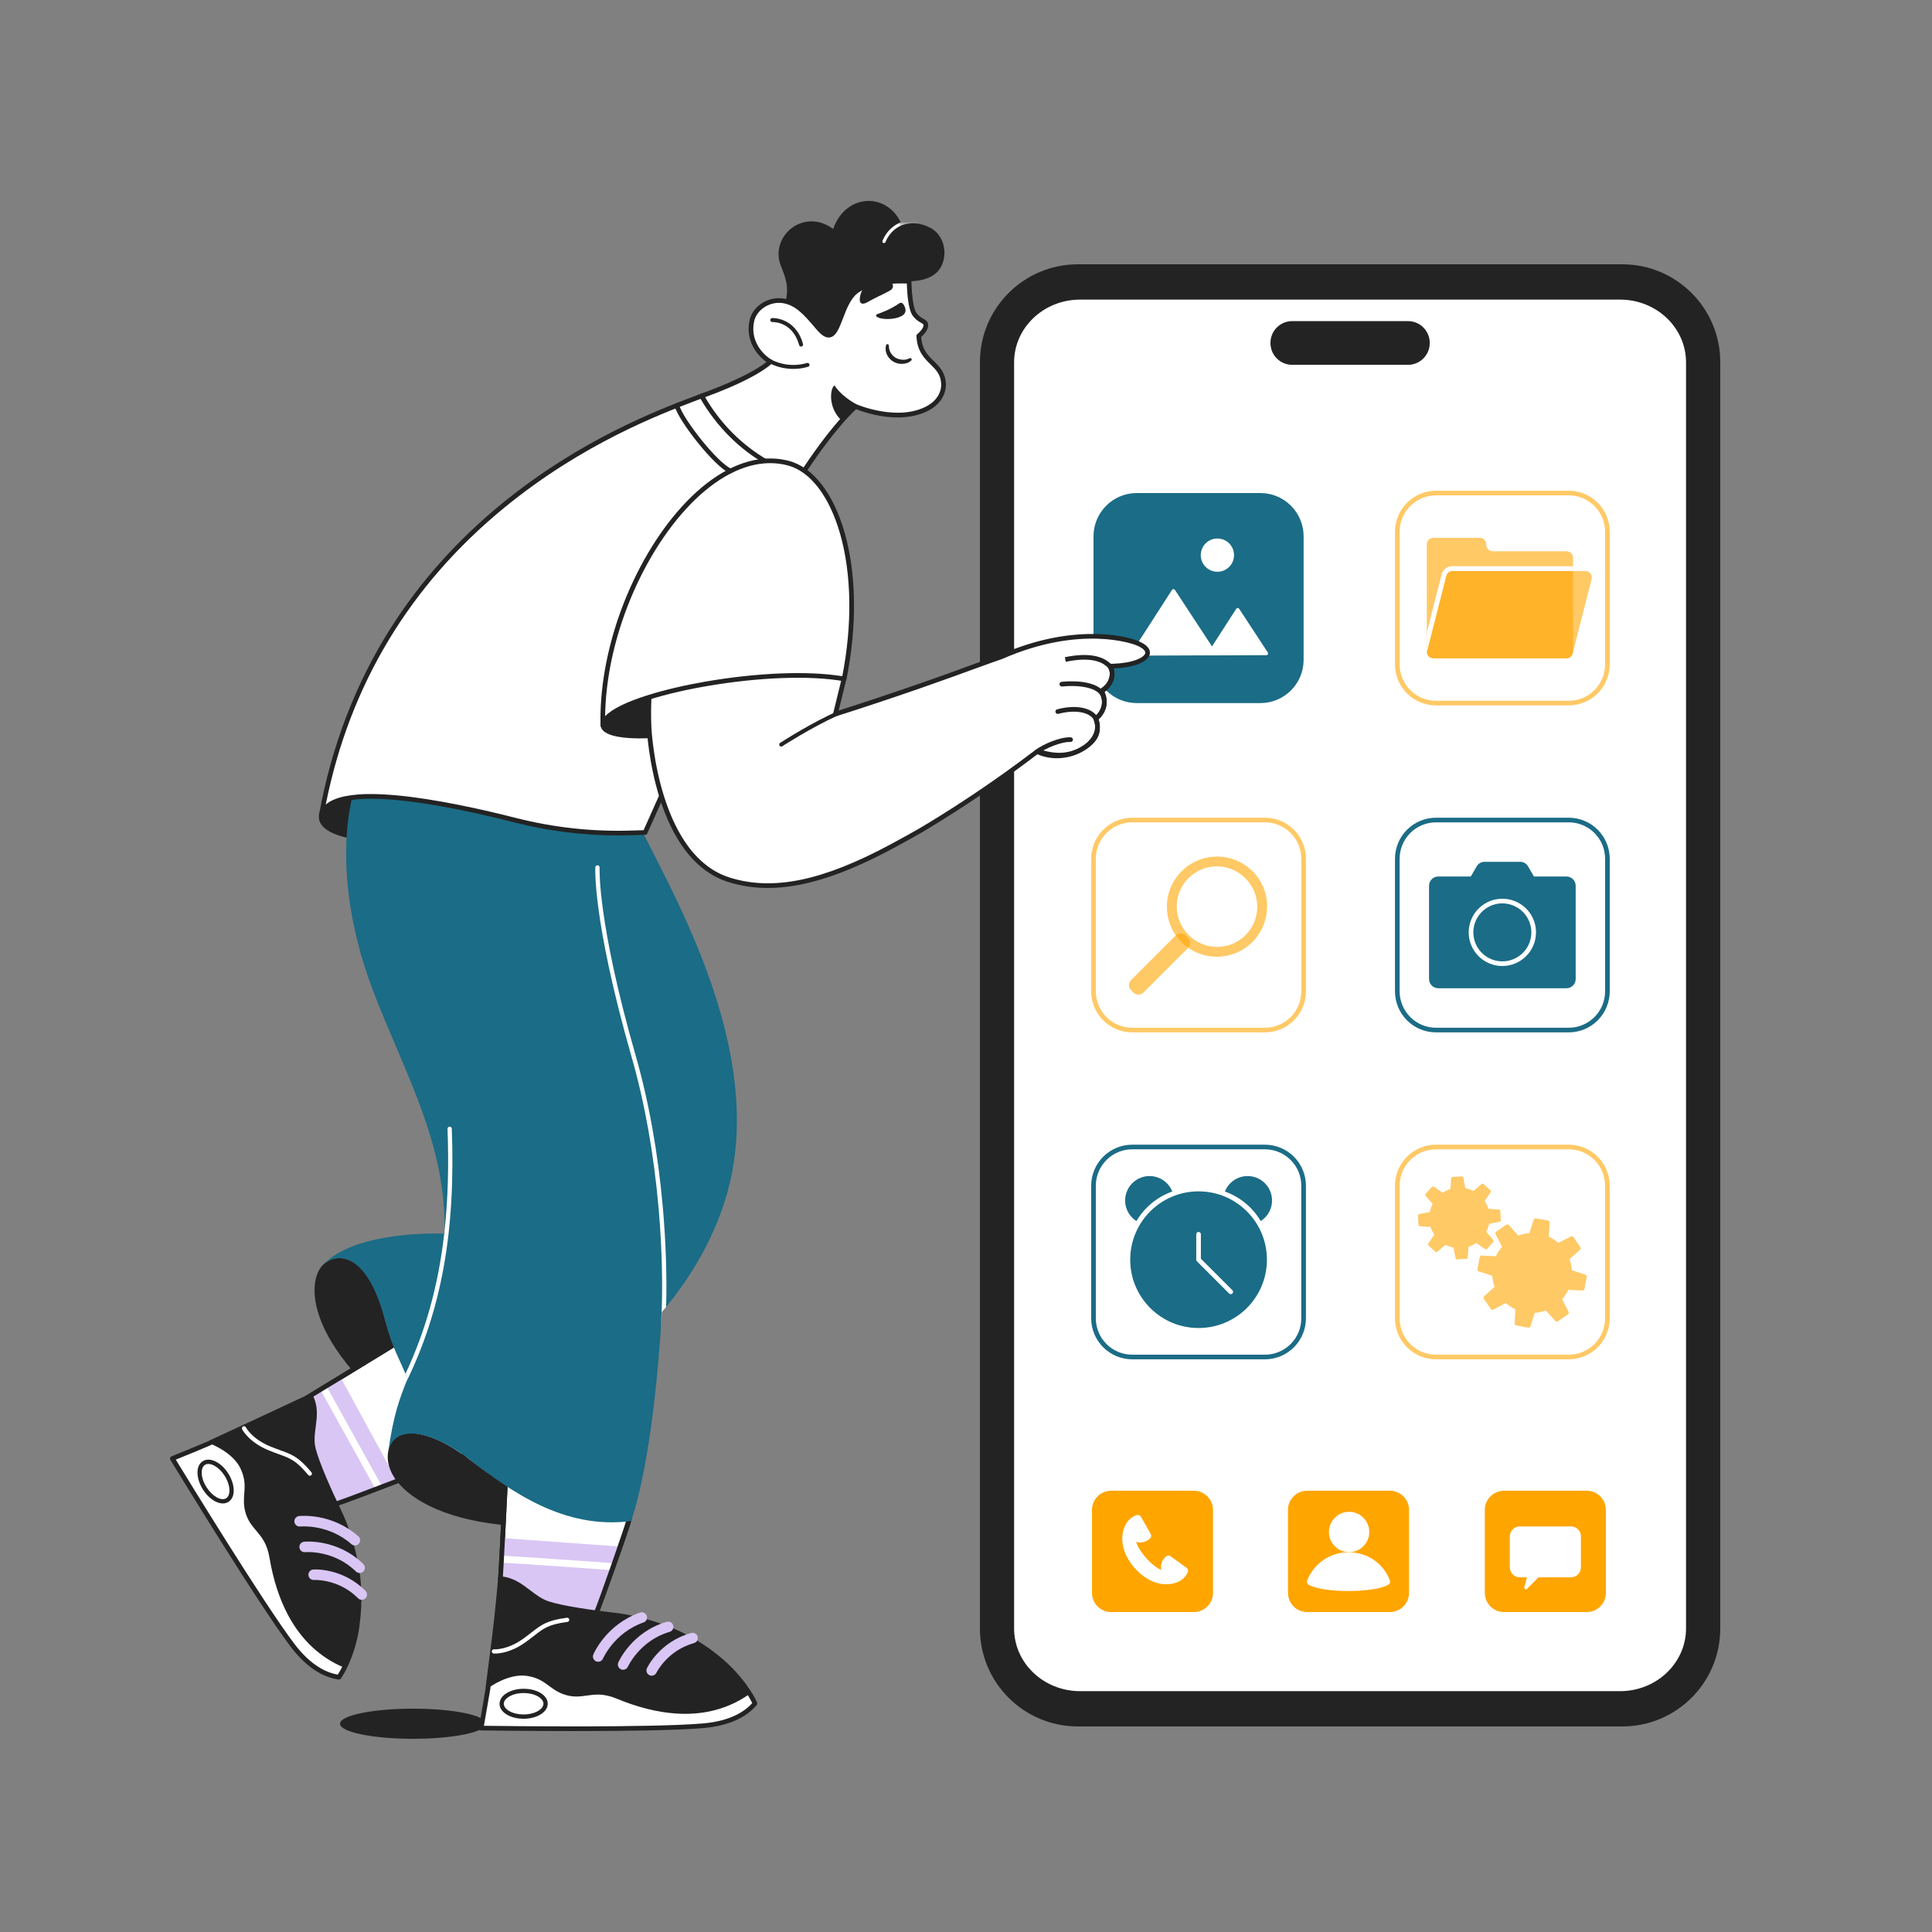 <svg width="605" height="605" viewBox="0 0 605 605" fill="none" xmlns="http://www.w3.org/2000/svg">
<rect x="0" y="0" width="605" height="605" fill="#808080" stroke="none"/>
<g clip-path="url(#clip0_1996_7599)">
<path d="M129.346 544.5C141.976 544.5 152.215 542.388 152.215 539.781C152.215 537.175 141.976 535.062 129.346 535.062C116.715 535.062 106.477 537.175 106.477 539.781C106.477 542.388 116.715 544.5 129.346 544.5Z" fill="#232323"/>
</g>
<g clip-path="url(#clip1_1996_7599)">
<path d="M508.018 82.766H337.536C320.594 82.766 306.859 96.493 306.859 113.426V509.969C306.859 526.902 320.594 540.63 337.536 540.63H508.018C524.961 540.63 538.695 526.902 538.695 509.969V113.426C538.695 96.493 524.961 82.766 508.018 82.766Z" fill="#232323"/>
<path d="M338.234 93.82H507.306C518.736 93.82 527.978 102.622 527.978 113.477V509.925C527.978 520.783 518.719 529.582 507.306 529.582H338.234C326.804 529.582 317.562 520.783 317.562 509.925V113.477C317.562 102.622 326.821 93.82 338.234 93.82Z" fill="white"/>
<path d="M440.914 100.555H404.641C400.887 100.555 397.844 103.596 397.844 107.348V107.451C397.844 111.203 400.887 114.244 404.641 114.244H440.914C444.668 114.244 447.712 111.203 447.712 107.451V107.348C447.712 103.596 444.668 100.555 440.914 100.555Z" fill="#232323"/>
</g>
<g clip-path="url(#clip2_1996_7599)">
<path d="M491.243 359.18H449.677C442.986 359.18 437.562 364.602 437.562 371.29V412.841C437.562 419.529 442.986 424.951 449.677 424.951H491.243C497.934 424.951 503.358 419.529 503.358 412.841V371.29C503.358 364.602 497.934 359.18 491.243 359.18Z" fill="white"/>
<path d="M491.244 425.668H449.678C446.273 425.665 443.008 424.311 440.601 421.905C438.193 419.498 436.839 416.235 436.836 412.831V371.29C436.84 367.887 438.194 364.624 440.601 362.217C443.009 359.811 446.273 358.457 449.678 358.453H491.244C494.648 358.458 497.912 359.812 500.319 362.218C502.726 364.624 504.081 367.887 504.085 371.29V412.831C504.081 416.234 502.727 419.497 500.32 421.904C497.912 424.31 494.648 425.664 491.244 425.668ZM449.678 359.906C446.658 359.91 443.764 361.11 441.629 363.244C439.494 365.378 438.293 368.272 438.29 371.29V412.831C438.29 415.85 439.49 418.746 441.625 420.88C443.761 423.015 446.657 424.215 449.678 424.215H491.244C494.264 424.215 497.16 423.015 499.296 420.88C501.432 418.746 502.631 415.85 502.631 412.831V371.29C502.628 368.272 501.427 365.378 499.292 363.244C497.158 361.11 494.263 359.91 491.244 359.906H449.678Z" fill="#FFA500" fill-opacity="0.6"/>
<path d="M496.419 399.132L492.237 397.785C492.156 396.599 491.906 395.431 491.493 394.317L494.762 391.374C494.882 391.275 494.961 391.135 494.983 390.98C495.004 390.826 494.967 390.669 494.878 390.541L492.717 387.392C492.628 387.263 492.495 387.173 492.342 387.138C492.19 387.104 492.03 387.128 491.895 387.206L487.982 389.209C487.088 388.424 486.086 387.772 485.007 387.271L485.237 382.885C485.252 382.729 485.208 382.574 485.114 382.449C485.021 382.324 484.884 382.238 484.731 382.209L480.985 381.521C480.829 381.488 480.667 381.517 480.532 381.6C480.397 381.683 480.298 381.816 480.258 381.969L478.911 386.152C477.726 386.239 476.56 386.496 475.448 386.915L472.507 383.65C472.408 383.529 472.268 383.449 472.113 383.427C471.959 383.405 471.801 383.442 471.673 383.531L468.523 385.692C468.395 385.78 468.304 385.914 468.269 386.066C468.235 386.218 468.259 386.378 468.337 386.513L470.36 390.425C469.574 391.318 468.921 392.321 468.422 393.401L464.031 393.171C463.876 393.155 463.72 393.199 463.595 393.292C463.47 393.386 463.385 393.524 463.358 393.677L462.669 397.422C462.637 397.577 462.665 397.739 462.749 397.875C462.832 398.01 462.964 398.108 463.118 398.149L467.3 399.498C467.381 400.683 467.631 401.851 468.044 402.966L464.787 405.894C464.666 405.993 464.586 406.134 464.564 406.289C464.542 406.444 464.58 406.601 464.668 406.73L466.83 409.879C466.918 410.007 467.052 410.097 467.204 410.132C467.356 410.166 467.516 410.142 467.651 410.065L471.564 408.06C472.458 408.845 473.46 409.497 474.54 409.997L474.297 414.386C474.282 414.542 474.326 414.697 474.42 414.822C474.514 414.947 474.652 415.032 474.806 415.059L478.552 415.75C478.706 415.778 478.864 415.748 478.996 415.664C479.129 415.58 479.224 415.45 479.264 415.299L480.614 411.119C481.799 411.038 482.967 410.788 484.081 410.375L487.023 413.642C487.122 413.763 487.263 413.841 487.418 413.863C487.573 413.884 487.73 413.847 487.859 413.759L490.994 411.598C491.123 411.51 491.213 411.376 491.248 411.224C491.283 411.072 491.258 410.912 491.18 410.777L489.177 406.863C489.961 405.969 490.614 404.968 491.115 403.889L495.503 404.131C495.658 404.146 495.813 404.102 495.938 404.008C496.063 403.915 496.148 403.778 496.177 403.625L496.865 399.878C496.893 399.724 496.863 399.566 496.78 399.433C496.697 399.301 496.567 399.204 496.416 399.163L496.419 399.132Z" fill="#FFA500" fill-opacity="0.6"/>
<path d="M469.395 378.772L466.071 378.53C465.799 377.671 465.406 376.855 464.903 376.108L466.778 373.356C466.847 373.261 466.879 373.144 466.868 373.027C466.857 372.909 466.803 372.8 466.717 372.719L464.561 370.782C464.474 370.701 464.36 370.656 464.241 370.656C464.123 370.656 464.008 370.701 463.921 370.782L461.397 372.962C460.597 372.545 459.742 372.245 458.857 372.07L458.249 368.803C458.23 368.689 458.171 368.585 458.082 368.511C457.993 368.437 457.88 368.397 457.765 368.398L454.879 368.558C454.76 368.564 454.648 368.615 454.565 368.701C454.483 368.786 454.435 368.9 454.433 369.019L454.191 372.342C453.331 372.614 452.515 373.008 451.768 373.511L449.015 371.627C448.92 371.558 448.802 371.527 448.685 371.538C448.568 371.55 448.458 371.604 448.378 371.69L446.44 373.846C446.362 373.934 446.319 374.048 446.319 374.165C446.319 374.283 446.362 374.397 446.44 374.485L448.62 377.011C448.204 377.811 447.903 378.665 447.729 379.55L444.438 380.165C444.324 380.183 444.219 380.243 444.145 380.331C444.07 380.42 444.03 380.533 444.031 380.649L444.194 383.534C444.199 383.652 444.25 383.764 444.335 383.847C444.42 383.93 444.533 383.977 444.652 383.98L447.976 384.222C448.248 385.081 448.642 385.897 449.146 386.644L447.261 389.398C447.192 389.493 447.161 389.611 447.172 389.728C447.184 389.845 447.238 389.954 447.324 390.035L449.478 391.972C449.565 392.053 449.679 392.098 449.798 392.098C449.917 392.098 450.031 392.053 450.118 391.972L452.645 389.793C453.444 390.209 454.3 390.509 455.184 390.684L455.8 393.961C455.819 394.075 455.878 394.179 455.967 394.253C456.056 394.327 456.168 394.367 456.284 394.365L459.17 394.206C459.288 394.196 459.398 394.144 459.48 394.06C459.562 393.975 459.61 393.863 459.616 393.745L459.858 390.422C460.718 390.15 461.534 389.756 462.281 389.252L465.034 391.137C465.129 391.206 465.247 391.237 465.364 391.226C465.481 391.214 465.59 391.16 465.671 391.074L467.597 388.921C467.678 388.834 467.723 388.72 467.723 388.601C467.723 388.482 467.678 388.368 467.597 388.281L465.416 385.755C465.833 384.955 466.133 384.099 466.308 383.214L469.584 382.599C469.699 382.58 469.803 382.521 469.877 382.432C469.952 382.344 469.992 382.231 469.991 382.115L469.831 379.23C469.825 379.114 469.778 379.004 469.698 378.92C469.618 378.836 469.51 378.784 469.395 378.772Z" fill="#FFA500" fill-opacity="0.6"/>
<path d="M396.11 359.18H354.544C347.854 359.18 342.43 364.602 342.43 371.29V412.841C342.43 419.529 347.854 424.951 354.544 424.951H396.11C402.801 424.951 408.225 419.529 408.225 412.841V371.29C408.225 364.602 402.801 359.18 396.11 359.18Z" fill="white"/>
<path d="M396.111 425.668H354.545C351.14 425.664 347.876 424.31 345.469 421.904C343.061 419.497 341.707 416.234 341.703 412.831V371.29C341.708 367.887 343.062 364.624 345.469 362.218C347.877 359.812 351.14 358.458 354.545 358.453H396.111C399.515 358.457 402.779 359.811 405.187 362.217C407.594 364.624 408.949 367.887 408.952 371.29V412.831C408.949 416.235 407.595 419.498 405.188 421.905C402.78 424.311 399.516 425.665 396.111 425.668ZM354.545 359.906C351.526 359.91 348.631 361.11 346.496 363.244C344.361 365.378 343.16 368.272 343.157 371.29V412.831C343.157 415.85 344.357 418.746 346.492 420.88C348.628 423.015 351.525 424.215 354.545 424.215H396.111C399.131 424.215 402.028 423.015 404.163 420.88C406.299 418.746 407.499 415.85 407.499 412.831V371.29C407.495 368.272 406.295 365.378 404.16 363.244C402.025 361.11 399.13 359.91 396.111 359.906H354.545Z" fill="#1B6C86"/>
<path d="M375.326 415.863C387.148 415.863 396.731 406.284 396.731 394.467C396.731 382.65 387.148 373.07 375.326 373.07C363.505 373.07 353.922 382.65 353.922 394.467C353.922 406.284 363.505 415.863 375.326 415.863Z" fill="#1B6C86"/>
<path d="M385.403 405.264C385.21 405.264 385.026 405.188 384.889 405.051L374.812 394.98C374.677 394.844 374.601 394.659 374.602 394.467V386.508C374.602 386.315 374.678 386.13 374.814 385.994C374.951 385.858 375.136 385.781 375.328 385.781C375.521 385.781 375.706 385.858 375.842 385.994C375.979 386.13 376.055 386.315 376.055 386.508V394.164L385.917 404.024C386.018 404.126 386.087 404.255 386.115 404.396C386.143 404.537 386.129 404.683 386.074 404.816C386.019 404.948 385.926 405.062 385.807 405.142C385.687 405.222 385.547 405.264 385.403 405.264Z" fill="white"/>
<path d="M367.096 373.112C366.653 371.99 365.95 370.988 365.045 370.19C364.141 369.391 363.06 368.817 361.891 368.516C360.722 368.214 359.499 368.194 358.32 368.455C357.142 368.717 356.042 369.254 355.111 370.022C354.18 370.789 353.444 371.767 352.962 372.873C352.481 373.98 352.269 375.184 352.342 376.389C352.416 377.593 352.774 378.763 353.386 379.803C353.998 380.843 354.848 381.723 355.866 382.372C358.416 378.072 362.388 374.797 367.096 373.112ZM394.796 382.374C395.814 381.726 396.664 380.846 397.277 379.806C397.889 378.766 398.247 377.596 398.321 376.392C398.395 375.188 398.183 373.983 397.702 372.876C397.221 371.769 396.485 370.792 395.554 370.024C394.623 369.256 393.523 368.719 392.345 368.457C391.167 368.195 389.943 368.216 388.774 368.517C387.605 368.818 386.524 369.391 385.619 370.19C384.714 370.989 384.011 371.99 383.568 373.112C388.275 374.798 392.246 378.074 394.796 382.374Z" fill="#1B6C86"/>
<path d="M396.11 256.789H354.544C347.854 256.789 342.43 262.211 342.43 268.899V310.45C342.43 317.138 347.854 322.56 354.544 322.56H396.11C402.801 322.56 408.225 317.138 408.225 310.45V268.899C408.225 262.211 402.801 256.789 396.11 256.789Z" fill="white"/>
<path d="M396.111 323.287H354.545C351.14 323.283 347.877 321.929 345.469 319.522C343.062 317.116 341.708 313.853 341.703 310.45V268.899C341.707 265.496 343.061 262.233 345.469 259.827C347.876 257.42 351.14 256.066 354.545 256.062H396.111C399.516 256.066 402.78 257.419 405.188 259.826C407.595 262.233 408.949 265.496 408.952 268.899V310.45C408.949 313.853 407.594 317.116 405.187 319.523C402.779 321.929 399.515 323.283 396.111 323.287ZM354.545 257.516C351.525 257.516 348.628 258.715 346.492 260.85C344.357 262.985 343.157 265.88 343.157 268.899V310.45C343.16 313.468 344.361 316.362 346.496 318.496C348.631 320.63 351.526 321.831 354.545 321.834H396.111C399.13 321.831 402.025 320.63 404.16 318.496C406.295 316.362 407.495 313.468 407.499 310.45V268.899C407.499 265.88 406.299 262.985 404.163 260.85C402.028 258.715 399.131 257.516 396.111 257.516H354.545Z" fill="#FFA500" fill-opacity="0.6"/>
<path d="M396.799 284.053C396.827 281.992 396.445 279.945 395.675 278.033C394.906 276.12 393.764 274.379 392.317 272.911L392.205 272.8C389.575 270.185 386.105 268.584 382.409 268.28C378.712 267.975 375.027 268.987 372.005 271.137C368.983 273.287 366.818 276.435 365.894 280.026C364.97 283.617 365.346 287.419 366.955 290.76C366.957 290.765 366.957 290.771 366.955 290.777C367.364 291.627 367.851 292.438 368.409 293.199C368.598 293.458 368.799 293.712 369.005 293.959C369.277 294.282 369.562 294.597 369.861 294.904L369.97 295.015C372.16 297.198 374.945 298.686 377.977 299.293C381.01 299.901 384.154 299.6 387.016 298.43C389.878 297.259 392.331 295.27 394.068 292.713C395.805 290.155 396.748 287.142 396.78 284.05L396.799 284.053ZM372.213 292.794L372.126 292.705C369.781 290.338 368.472 287.136 368.487 283.805C368.503 280.473 369.842 277.285 372.21 274.94C374.577 272.595 377.78 271.287 381.113 271.302C384.445 271.318 387.635 272.657 389.981 275.023L390.068 275.111C392.414 277.477 393.722 280.679 393.707 284.01C393.691 287.342 392.352 290.531 389.984 292.875C387.617 295.22 384.414 296.528 381.082 296.513C377.749 296.497 374.559 295.159 372.213 292.792V292.794Z" fill="#FFA500" fill-opacity="0.6"/>
<path d="M372.025 293.719L371.276 292.971C370.407 292.102 368.999 292.102 368.13 292.971L354.174 306.922C353.305 307.79 353.305 309.198 354.174 310.066L354.923 310.815C355.791 311.683 357.2 311.683 358.068 310.815L372.025 296.864C372.893 295.995 372.893 294.587 372.025 293.719Z" fill="#FFA500" fill-opacity="0.6"/>
<path d="M491.243 256.789H449.677C442.986 256.789 437.562 262.211 437.562 268.899V310.45C437.562 317.138 442.986 322.56 449.677 322.56H491.243C497.934 322.56 503.358 317.138 503.358 310.45V268.899C503.358 262.211 497.934 256.789 491.243 256.789Z" fill="white"/>
<path d="M491.244 323.287H449.678C446.273 323.283 443.009 321.929 440.601 319.523C438.194 317.116 436.84 313.853 436.836 310.45V268.899C436.839 265.496 438.193 262.233 440.601 259.826C443.008 257.419 446.273 256.066 449.678 256.062H491.244C494.648 256.066 497.912 257.42 500.32 259.827C502.727 262.233 504.081 265.496 504.085 268.899V310.45C504.081 313.853 502.726 317.116 500.319 319.522C497.912 321.929 494.648 323.283 491.244 323.287ZM449.678 257.516C446.657 257.516 443.761 258.715 441.625 260.85C439.49 262.985 438.29 265.88 438.29 268.899V310.45C438.293 313.468 439.494 316.362 441.629 318.496C443.764 320.63 446.658 321.831 449.678 321.834H491.244C494.263 321.831 497.158 320.63 499.292 318.496C501.427 316.362 502.628 313.468 502.631 310.45V268.899C502.631 265.88 501.432 262.985 499.296 260.85C497.16 258.715 494.264 257.516 491.244 257.516H449.678Z" fill="#1B6C86"/>
<path d="M482.178 277.609H458.75L462.45 271.253C462.695 270.834 463.045 270.487 463.466 270.245C463.886 270.003 464.363 269.876 464.849 269.875H476.077C476.562 269.875 477.039 270.002 477.46 270.244C477.881 270.486 478.231 270.834 478.475 271.253L482.178 277.609Z" fill="#1B6C86"/>
<path d="M490.51 274.469H450.408C448.802 274.469 447.5 275.77 447.5 277.375V306.571C447.5 308.176 448.802 309.477 450.408 309.477H490.51C492.116 309.477 493.418 308.176 493.418 306.571V277.375C493.418 275.77 492.116 274.469 490.51 274.469Z" fill="#1B6C86"/>
<path d="M470.459 301.778C475.877 301.778 480.27 297.387 480.27 291.971C480.27 286.555 475.877 282.164 470.459 282.164C465.041 282.164 460.648 286.555 460.648 291.971C460.648 297.387 465.041 301.778 470.459 301.778Z" fill="#1B6C86"/>
<path d="M470.459 302.505C468.375 302.505 466.338 301.887 464.605 300.729C462.872 299.572 461.521 297.926 460.724 296.002C459.926 294.077 459.718 291.959 460.125 289.915C460.531 287.872 461.535 285.995 463.009 284.522C464.483 283.049 466.361 282.046 468.405 281.64C470.449 281.233 472.568 281.442 474.494 282.24C476.419 283.038 478.065 284.388 479.222 286.121C480.38 287.853 480.997 289.89 480.997 291.974C480.994 294.766 479.882 297.443 477.907 299.417C475.931 301.392 473.253 302.502 470.459 302.505ZM470.459 282.886C468.663 282.886 466.907 283.418 465.413 284.416C463.92 285.413 462.756 286.831 462.068 288.49C461.38 290.148 461.2 291.974 461.55 293.735C461.9 295.496 462.764 297.114 464.034 298.384C465.303 299.655 466.921 300.52 468.683 300.871C470.444 301.222 472.271 301.044 473.93 300.357C475.59 299.671 477.01 298.509 478.009 297.016C479.008 295.524 479.542 293.769 479.543 291.974C479.541 289.566 478.584 287.257 476.88 285.554C475.177 283.851 472.868 282.893 470.459 282.891V282.886Z" fill="white"/>
<path d="M394.678 154.398H355.976C348.495 154.398 342.43 160.461 342.43 167.94V206.628C342.43 214.107 348.495 220.17 355.976 220.17H394.678C402.16 220.17 408.225 214.107 408.225 206.628V167.94C408.225 160.461 402.16 154.398 394.678 154.398Z" fill="#1B6C86"/>
<path d="M367.011 184.722C367.06 184.647 367.128 184.585 367.207 184.542C367.286 184.499 367.375 184.477 367.465 184.477C367.555 184.477 367.644 184.499 367.724 184.542C367.803 184.585 367.87 184.647 367.92 184.722L374.413 194.616L380.812 204.377C380.866 204.459 380.897 204.553 380.902 204.65C380.906 204.748 380.884 204.845 380.838 204.93C380.792 205.016 380.723 205.088 380.639 205.138C380.555 205.187 380.459 205.213 380.362 205.213L367.546 205.264L354.731 205.315C354.634 205.315 354.538 205.289 354.454 205.239C354.37 205.19 354.301 205.118 354.254 205.033C354.207 204.947 354.184 204.851 354.188 204.753C354.191 204.656 354.221 204.561 354.273 204.479L360.602 194.67L367.011 184.722Z" fill="white"/>
<path d="M387.129 190.636C387.178 190.561 387.245 190.499 387.324 190.456C387.403 190.413 387.492 190.391 387.582 190.391C387.672 190.391 387.761 190.413 387.84 190.456C387.919 190.499 387.986 190.561 388.035 190.636L392.568 197.549L397.012 204.331C397.065 204.412 397.095 204.506 397.1 204.604C397.104 204.701 397.082 204.797 397.035 204.883C396.989 204.968 396.921 205.04 396.837 205.09C396.754 205.14 396.659 205.166 396.561 205.166L387.638 205.203L378.714 205.237C378.617 205.237 378.521 205.211 378.437 205.162C378.354 205.112 378.285 205.041 378.238 204.956C378.191 204.87 378.169 204.774 378.172 204.677C378.176 204.58 378.206 204.485 378.258 204.404L382.654 197.585L387.129 190.636Z" fill="white"/>
<path d="M384.296 178.045C386.62 176.349 387.128 173.091 385.432 170.768C383.736 168.445 380.477 167.937 378.153 169.633C375.829 171.328 375.32 174.586 377.017 176.909C378.713 179.232 381.972 179.74 384.296 178.045Z" fill="white"/>
<path d="M491.243 154.398H449.677C442.986 154.398 437.562 159.82 437.562 166.509V208.059C437.562 214.748 442.986 220.17 449.677 220.17H491.243C497.934 220.17 503.358 214.748 503.358 208.059V166.509C503.358 159.82 497.934 154.398 491.243 154.398Z" fill="white"/>
<path d="M491.244 220.896H449.678C446.273 220.893 443.008 219.54 440.601 217.133C438.193 214.726 436.839 211.463 436.836 208.059V166.509C436.84 163.105 438.194 159.843 440.601 157.436C443.009 155.029 446.273 153.676 449.678 153.672H491.244C494.648 153.676 497.912 155.03 500.319 157.437C502.726 159.843 504.081 163.106 504.085 166.509V208.059C504.081 211.463 502.727 214.726 500.32 217.132C497.912 219.539 494.648 220.893 491.244 220.896ZM449.678 155.125C446.657 155.125 443.761 156.324 441.625 158.459C439.49 160.594 438.29 163.49 438.29 166.509V208.059C438.29 211.079 439.49 213.974 441.625 216.109C443.761 218.244 446.657 219.443 449.678 219.443H491.244C494.264 219.443 497.16 218.244 499.296 216.109C501.432 213.974 502.631 211.079 502.631 208.059V166.509C502.631 163.49 501.432 160.594 499.296 158.459C497.16 156.324 494.264 155.125 491.244 155.125H449.678Z" fill="#FFA500" fill-opacity="0.6"/>
<path d="M465.415 170.582V170.461C465.415 169.92 465.2 169.402 464.817 169.019C464.435 168.637 463.916 168.422 463.375 168.422H448.837C448.296 168.422 447.777 168.637 447.394 169.019C447.012 169.402 446.797 169.92 446.797 170.461V204.106C446.797 204.647 447.012 205.166 447.394 205.548C447.777 205.931 448.296 206.146 448.837 206.146H490.543C491.085 206.146 491.603 205.931 491.986 205.548C492.369 205.166 492.584 204.647 492.584 204.106V174.659C492.584 174.118 492.369 173.599 491.986 173.217C491.603 172.834 491.085 172.619 490.543 172.619H467.455C467.187 172.62 466.922 172.568 466.674 172.466C466.426 172.363 466.201 172.214 466.012 172.024C465.822 171.835 465.672 171.61 465.57 171.363C465.467 171.115 465.415 170.85 465.415 170.582Z" fill="#FFA500" fill-opacity="0.6"/>
<path d="M490.496 206.149H448.845C448.54 206.147 448.238 206.078 447.963 205.944C447.688 205.811 447.446 205.618 447.256 205.378C447.065 205.139 446.931 204.86 446.863 204.562C446.796 204.264 446.796 203.954 446.863 203.656L452.785 180.404C452.888 179.954 453.141 179.552 453.503 179.265C453.864 178.977 454.312 178.82 454.774 178.82H496.425C496.731 178.82 497.034 178.889 497.309 179.022C497.585 179.155 497.828 179.348 498.019 179.587C498.21 179.826 498.345 180.105 498.413 180.404C498.482 180.702 498.482 181.012 498.414 181.31L492.49 204.562C492.388 205.014 492.134 205.417 491.772 205.705C491.409 205.994 490.959 206.15 490.496 206.149Z" fill="#FFA500" fill-opacity="0.6"/>
<path d="M454.765 177.305C453.986 177.301 453.23 177.563 452.621 178.048C452.012 178.532 451.587 179.21 451.416 179.969L446.812 197.994V204.868C446.821 204.428 446.879 203.99 446.985 203.562L452.906 180.311C453.001 179.886 453.238 179.507 453.579 179.235C453.919 178.964 454.342 178.817 454.777 178.819H492.585V177.305H454.765Z" fill="white"/>
</g>
<g clip-path="url(#clip3_1996_7599)">
<path d="M177.801 261.081C153.138 253.27 102.046 241.436 99.92 255.107C97.404 271.244 177.801 261.081 177.801 261.081ZM143.536 456.489C135.449 443.332 125.754 433.164 120.369 412.495C115.439 393.532 106.282 391.541 101.369 395.866C95.475 401.061 94.089 425.08 143.536 456.489Z" fill="#232323"/>
<path d="M145.618 455.567C144.972 455.86 110.249 469.311 104.939 471.039L96.453 455.652C96.453 455.652 94.049 441.421 96.061 437.761C99.846 435.5 126.659 419.078 126.659 419.078C126.659 419.078 141.995 442.045 145.618 455.567Z" fill="white"/>
<path d="M104.947 471.763C104.817 471.763 104.689 471.728 104.577 471.662C104.464 471.595 104.372 471.5 104.309 471.386L95.823 455.999C95.781 455.924 95.753 455.841 95.74 455.756C95.496 454.274 93.353 441.166 95.428 437.392C95.49 437.278 95.582 437.183 95.694 437.116C99.433 434.882 126.017 418.599 126.285 418.436C126.446 418.337 126.639 418.305 126.823 418.345C127.008 418.385 127.169 418.496 127.274 418.653C127.313 418.711 131.171 424.5 135.415 431.868C141.131 441.787 144.802 449.689 146.32 455.358C146.365 455.526 146.349 455.704 146.275 455.86C146.201 456.017 146.073 456.142 145.915 456.214C145.743 456.294 110.944 469.834 105.174 471.717C105.101 471.745 105.025 471.76 104.947 471.763ZM97.153 455.402L105.283 470.146C111.77 467.919 140.286 456.854 144.724 455.122C141.231 443.013 128.794 423.669 126.436 420.063C122.5 422.473 100.587 435.901 96.614 438.274C95.226 441.293 96.51 451.492 97.162 455.402H97.153Z" fill="#232323"/>
<path d="M124.499 464.079C117.403 466.759 110.247 469.308 104.949 471.038L96.463 455.649L96.07 437.758C99.856 435.496 103.531 433.335 106.647 431.32L124.499 464.079Z" fill="#D9C6F4"/>
<path d="M119.822 465.822L102.306 434.203C101.692 434.586 101.073 434.971 100.438 435.36L117.732 466.584C118.429 466.333 119.125 466.08 119.822 465.822Z" fill="white"/>
<path d="M104.947 471.763C104.817 471.763 104.689 471.728 104.577 471.662C104.464 471.595 104.372 471.5 104.309 471.386L95.823 455.999C95.781 455.924 95.753 455.841 95.74 455.756C95.496 454.274 93.353 441.166 95.428 437.392C95.49 437.278 95.582 437.183 95.694 437.116C99.433 434.882 126.017 418.599 126.285 418.436C126.446 418.337 126.639 418.305 126.823 418.345C127.008 418.385 127.169 418.496 127.274 418.653C127.313 418.711 131.171 424.5 135.415 431.868C141.131 441.787 144.802 449.689 146.32 455.358C146.365 455.526 146.349 455.704 146.275 455.86C146.201 456.017 146.073 456.142 145.915 456.214C145.743 456.294 110.944 469.834 105.174 471.717C105.101 471.745 105.025 471.76 104.947 471.763ZM97.153 455.402L105.283 470.146C111.77 467.919 140.286 456.854 144.724 455.122C141.231 443.013 128.794 423.669 126.436 420.063C122.5 422.473 100.587 435.901 96.614 438.274C95.226 441.293 96.51 451.492 97.162 455.402H97.153Z" fill="#232323"/>
<path d="M197.142 475.193C183.745 475.654 170.056 474.798 146.54 456.717C134.524 447.478 123.203 445.863 121.585 454.407C119.008 468.001 145.615 484.893 197.142 475.193Z" fill="#232323"/>
<path d="M197.146 475.423C195.947 480.091 187.461 503.253 186.73 505.058L169.419 505.217L156.711 494.362C156.991 491.004 158.56 458.789 158.56 458.789L197.146 475.423Z" fill="white"/>
<path d="M169.414 505.95C169.24 505.95 169.071 505.888 168.939 505.775L156.231 494.915C156.145 494.839 156.078 494.744 156.036 494.636C155.993 494.529 155.977 494.414 155.988 494.299C156.263 490.993 157.819 459.079 157.834 458.758C157.84 458.64 157.874 458.525 157.934 458.423C157.994 458.321 158.077 458.235 158.177 458.173C158.277 458.111 158.391 458.074 158.509 458.065C158.626 458.056 158.744 458.075 158.852 458.122L197.441 474.756C197.601 474.825 197.731 474.948 197.807 475.105C197.884 475.261 197.903 475.44 197.86 475.609C196.642 480.409 188.06 503.74 187.415 505.334C187.36 505.468 187.267 505.583 187.148 505.664C187.028 505.745 186.887 505.789 186.742 505.79L169.433 505.948L169.414 505.95ZM157.464 494.048L169.672 504.486L186.214 504.335C187.649 500.61 194.71 481.232 196.259 475.847L159.222 459.886C158.954 465.368 157.768 489.704 157.464 494.048Z" fill="#232323"/>
<path d="M194.447 484.319C192.62 490.001 190.016 497.535 187.088 504.243C186.971 504.513 186.845 504.784 186.73 505.056L169.419 505.215L156.711 494.36C156.991 491 157.271 486.417 157.525 481.656L194.447 484.319Z" fill="#D9C6F4"/>
<path d="M192.706 489.556C183.014 488.859 165.218 487.607 157.209 487.156C157.163 487.902 157.117 488.635 157.07 489.349C164.88 489.78 182.159 491.001 191.961 491.705C192.216 490.979 192.465 490.263 192.706 489.556Z" fill="white"/>
<path d="M169.414 505.95C169.24 505.95 169.071 505.888 168.939 505.775L156.231 494.915C156.145 494.839 156.078 494.744 156.036 494.636C155.993 494.529 155.977 494.414 155.988 494.299C156.263 490.993 157.819 459.079 157.834 458.758C157.84 458.64 157.874 458.525 157.934 458.423C157.994 458.321 158.077 458.235 158.177 458.173C158.277 458.111 158.391 458.074 158.509 458.065C158.626 458.056 158.744 458.075 158.852 458.122L197.441 474.756C197.602 474.825 197.733 474.951 197.81 475.109C197.886 475.268 197.903 475.449 197.857 475.618C197.158 478.179 188.455 503.165 187.395 505.378C187.336 505.501 187.243 505.605 187.128 505.678C187.013 505.752 186.879 505.791 186.742 505.792L169.433 505.95H169.414ZM157.464 494.048L169.672 504.486L186.236 504.335C187.675 500.797 194.829 480.443 196.249 475.843L159.225 459.886C158.954 465.368 157.768 489.704 157.464 494.048Z" fill="#232323"/>
<path d="M236.413 533.456C234.267 536.017 229.771 539.572 220.354 540.403C202.998 541.938 150.672 541.134 150.672 541.134C151.675 535.452 152.326 531.748 152.864 528.464L152.798 528.52C153.49 523.14 154.209 517.534 154.857 512.439C155.768 505.315 156.727 494.336 156.727 494.336C162.966 494.796 166.159 500.184 171.24 502.013C171.406 502.072 171.574 502.133 171.747 502.189C176.078 503.607 185.514 504.952 192.269 505.719C200.567 506.662 207.958 509.425 211.687 511.08C212.367 511.374 212.932 511.642 213.392 511.871C214.204 512.271 214.984 512.677 215.733 513.09L216.464 513.501C216.844 513.716 217.217 513.933 217.584 514.152L217.92 514.352C220.284 515.766 222.543 517.348 224.68 519.086C224.857 519.23 225.03 519.373 225.206 519.52L225.391 519.676L225.574 519.829L225.622 519.873C225.654 519.9 225.686 519.924 225.715 519.953L225.749 519.98L226.212 520.385L226.336 520.494C226.421 520.567 226.507 520.645 226.592 520.723C226.626 520.752 226.66 520.784 226.694 520.818L227.025 521.113C227.035 521.123 227.044 521.132 227.055 521.14L227.164 521.245L227.281 521.354C227.357 521.42 227.43 521.493 227.503 521.561C227.576 521.63 227.581 521.632 227.62 521.671L227.671 521.717C227.685 521.734 227.707 521.751 227.724 521.769C227.834 521.876 227.944 521.978 228.048 522.083L228.487 522.514L228.674 522.702C228.752 522.777 228.828 522.858 228.903 522.945C229.04 523.085 229.174 523.224 229.305 523.362L229.549 523.63L229.68 523.771L229.924 524.03C230.004 524.115 230.046 524.161 230.107 524.227C230.297 524.435 230.479 524.64 230.655 524.841L230.898 525.121C231.035 525.28 231.166 525.433 231.295 525.589L231.61 525.964L231.761 526.152C231.812 526.213 231.86 526.274 231.909 526.337C232.009 526.459 232.107 526.581 232.202 526.702C232.401 526.946 232.591 527.19 232.774 527.433L232.954 527.677C233.329 528.181 233.665 528.652 233.97 529.117C234.033 529.21 234.094 529.3 234.153 529.39C234.26 529.546 234.36 529.702 234.455 529.853C234.606 530.096 234.747 530.318 234.878 530.535C234.942 530.635 235 530.735 235.059 530.832C235.509 531.597 235.836 532.221 236.055 532.667C236.084 532.725 236.113 532.784 236.138 532.838C236.25 533.081 236.328 533.249 236.369 533.347C236.381 533.376 236.389 533.398 236.396 533.413C236.404 533.426 236.41 533.441 236.413 533.456Z" fill="white"/>
<path d="M179.627 542.077C164.255 542.077 150.921 541.879 150.658 541.877C150.552 541.876 150.447 541.851 150.352 541.805C150.256 541.759 150.172 541.693 150.104 541.611C150.037 541.529 149.988 541.434 149.961 541.331C149.934 541.229 149.93 541.121 149.949 541.017C150.87 535.796 151.544 531.975 152.071 528.708C152.051 528.622 152.047 528.534 152.058 528.447C152.748 523.067 153.466 517.461 154.117 512.366C155.013 505.337 155.973 494.402 155.983 494.292C155.999 494.101 156.091 493.924 156.237 493.799C156.383 493.675 156.573 493.613 156.764 493.627C160.676 493.917 163.414 495.998 166.06 498.013C167.833 499.36 169.506 500.634 171.472 501.343C171.63 501.402 171.791 501.46 171.959 501.512C176.046 502.852 185.166 504.192 192.34 505.013C201.296 506.029 209.052 509.133 211.97 510.419C212.567 510.68 213.154 510.951 213.704 511.226C214.464 511.604 215.239 512.006 216.07 512.459L216.815 512.873C217.202 513.092 217.58 513.311 217.952 513.536L218.291 513.735C220.682 515.174 222.967 516.781 225.128 518.545C225.304 518.686 225.477 518.83 225.65 518.974C225.723 519.035 225.793 519.093 225.859 519.152L225.944 519.222L226.037 519.3L226.061 519.322L226.086 519.342L226.108 519.364L226.132 519.383L226.183 519.427L226.22 519.459L226.675 519.854L226.819 519.983L227.062 520.212C227.089 520.234 227.131 520.275 227.175 520.316L227.491 520.599L227.533 520.638L227.752 520.845L227.9 520.984L227.971 521.05C228.011 521.084 228.049 521.121 228.086 521.159C228.109 521.178 228.131 521.199 228.151 521.22L228.207 521.272L228.529 521.583L228.972 522.02L229.162 522.21L229.301 522.351L229.389 522.439C229.532 522.585 229.671 522.726 229.805 522.87L230.061 523.135C230.112 523.194 230.151 523.235 230.19 523.277C230.281 523.369 230.362 523.462 230.434 523.555L230.614 523.749C230.801 523.952 230.989 524.164 231.169 524.368L231.255 524.466L231.423 524.658C231.557 524.812 231.693 524.97 231.825 525.129L232.297 525.701C232.346 525.757 232.402 525.828 232.455 525.901C232.548 526.013 232.648 526.145 232.748 526.264C232.945 526.508 233.14 526.766 233.327 527.017L233.366 527.07C233.42 527.139 233.469 527.204 233.517 527.273C233.873 527.76 234.221 528.247 234.545 528.735L234.582 528.786C234.635 528.866 234.689 528.942 234.738 529.029C234.838 529.178 234.94 529.336 235.042 529.495C235.193 529.738 235.337 529.967 235.471 530.189L235.688 530.484C236.073 531.137 236.418 531.77 236.711 532.367L236.801 532.553C236.918 532.796 236.998 532.984 237.045 533.089V533.106C237.045 533.123 237.059 533.137 237.064 533.152C237.12 533.279 237.14 533.418 237.121 533.555C237.103 533.692 237.047 533.822 236.959 533.929C232.662 539.046 225.584 540.676 220.396 541.134C211.882 541.884 194.766 542.077 179.627 542.077ZM151.537 540.427C158.404 540.52 204.395 541.08 220.284 539.674C228.794 538.924 233.264 535.881 235.554 533.34C235.532 533.288 235.505 533.235 235.478 533.176C235.451 533.118 235.43 533.072 235.403 533.018C235.123 532.45 234.796 531.848 234.428 531.227L234.253 530.942C234.124 530.725 233.985 530.501 233.837 530.272C233.744 530.123 233.649 529.975 233.547 529.824C233.493 529.741 233.449 529.675 233.403 529.609L233.364 529.551C233.05 529.083 232.716 528.61 232.365 528.138C232.317 528.069 232.273 528.013 232.229 527.955L232.187 527.899C232.007 527.655 231.825 527.412 231.627 527.168C231.53 527.041 231.435 526.924 231.34 526.807C231.286 526.739 231.245 526.685 231.201 526.634L230.731 526.067C230.607 525.916 230.487 525.764 230.344 525.611L230.193 525.438L230.098 525.331C229.927 525.136 229.747 524.934 229.562 524.734L229.384 524.539C229.299 524.444 229.223 524.363 229.14 524.295C229.057 524.227 229.045 524.195 228.999 524.142L228.755 523.898C228.624 523.759 228.495 523.625 228.361 523.489L228.266 523.394L228.144 523.272L228.127 523.252C228.073 523.196 228.015 523.14 227.956 523.084C227.808 522.936 227.667 522.794 227.518 522.651L227.194 522.336C227.173 522.32 227.154 522.302 227.136 522.283L227.082 522.234C227.053 522.205 227.028 522.178 226.999 522.154L226.907 522.066L226.77 521.939L226.527 521.715L226.507 521.698L226.188 521.41L226.093 521.323L225.83 521.079L225.725 520.986L225.701 520.965L225.253 520.575L225.706 520L225.231 520.558L225.214 520.494L225.192 520.475L225.138 520.429L225.08 520.377L225.019 520.329L224.899 520.229C224.848 520.182 224.792 520.139 224.739 520.092L224.714 520.073C224.549 519.934 224.386 519.797 224.227 519.659C222.115 517.944 219.884 516.382 217.551 514.983L217.222 514.79C216.854 514.569 216.491 514.354 216.109 514.142L215.378 513.733C214.569 513.294 213.812 512.9 213.069 512.529C212.518 512.257 211.96 511.998 211.395 511.755C208.536 510.492 200.943 507.454 192.186 506.46C188.671 506.06 176.792 504.625 171.518 502.898C171.34 502.839 171.165 502.776 170.992 502.715C168.817 501.928 166.973 500.522 165.192 499.17C162.783 497.338 160.496 495.598 157.398 495.157C157.154 497.75 156.355 506.555 155.59 512.546C154.955 517.529 154.253 523.006 153.576 528.279C153.604 528.38 153.609 528.487 153.593 528.591C153.06 531.778 152.414 535.452 151.537 540.427Z" fill="#232323"/>
<path d="M234.508 529.954C219.559 540.609 201.978 535.014 193.311 531.416C185.838 528.314 183.37 532.322 177.274 530.387C172.185 528.777 170.585 525.137 164.103 524.384C160.206 523.933 155.188 526.416 152.847 528.485L152.781 528.541C153.473 523.161 154.192 517.554 154.84 512.46C155.751 505.335 156.888 496.135 156.893 496.106C157.054 494.839 157.154 494.125 157.171 494.125C163.411 494.585 166.142 500.194 171.223 502.031C171.389 502.092 171.557 502.151 171.73 502.207C176.06 503.627 185.497 504.972 192.251 505.737C200.55 506.68 207.941 509.443 211.67 511.098C212.349 511.392 212.915 511.661 213.375 511.89C214.181 512.289 214.961 512.698 215.716 513.108L216.447 513.52C216.826 513.734 217.2 513.951 217.567 514.17L217.903 514.367C220.266 515.782 222.525 517.364 224.663 519.102C224.84 519.245 225.016 519.392 225.189 519.538C225.252 519.586 225.313 519.638 225.374 519.691C225.435 519.745 225.496 519.794 225.557 519.845C225.571 519.862 225.591 519.874 225.605 519.889L225.698 519.969L225.732 519.998L225.854 520.101C225.968 520.2 226.083 520.3 226.195 520.403L226.321 520.51L226.565 520.739L226.67 520.834L226.999 521.131C227.009 521.139 227.019 521.148 227.028 521.158L227.137 521.263L227.254 521.37L227.478 521.579C227.517 521.614 227.554 521.65 227.593 521.689L227.644 521.735L227.7 521.787L228.022 522.101C228.173 522.245 228.319 522.388 228.462 522.532L228.548 522.615L228.648 522.72C228.728 522.795 228.801 522.873 228.877 522.963C228.952 523.054 229.062 523.146 229.147 523.239L229.278 523.378L229.344 523.443L229.537 523.646L229.668 523.787C229.749 523.872 229.829 523.96 229.912 524.045L230.094 524.245C230.284 524.45 230.467 524.654 230.643 524.857L230.886 525.137C231.022 525.295 231.154 525.449 231.283 525.605L231.597 525.98L231.751 526.167L231.897 526.353C231.998 526.474 232.095 526.596 232.189 526.718C232.389 526.962 232.579 527.205 232.762 527.449C232.825 527.532 232.883 527.61 232.942 527.693C233.317 528.197 233.653 528.667 233.958 529.13C234.021 529.223 234.084 529.313 234.14 529.403C234.248 529.559 234.347 529.715 234.445 529.866C234.469 529.895 234.491 529.925 234.508 529.954Z" fill="#232323"/>
<path d="M155.034 517.803C154.759 517.803 154.598 517.788 154.567 517.786C154.399 517.762 154.246 517.675 154.141 517.542C154.036 517.409 153.987 517.24 154.003 517.071C154.019 516.902 154.1 516.746 154.229 516.636C154.358 516.525 154.524 516.468 154.693 516.478C154.732 516.478 158.724 516.797 163.706 513.252C164.807 512.467 165.71 511.765 166.507 511.146C169.596 508.744 171.298 507.421 177.512 506.593C177.685 506.568 177.86 506.613 178 506.717C178.14 506.822 178.233 506.978 178.257 507.151C178.282 507.323 178.237 507.499 178.133 507.639C178.028 507.779 177.872 507.871 177.7 507.896H177.685C171.824 508.676 170.319 509.845 167.316 512.182C166.509 512.811 165.594 513.522 164.468 514.321C160.015 517.494 156.306 517.803 155.034 517.803Z" fill="white"/>
<path d="M214.53 536.68C213.54 536.68 212.534 536.644 211.515 536.572C205.761 536.17 199.564 534.604 193.1 531.921C188.991 530.216 186.328 530.596 183.751 530.961C181.78 531.239 179.742 531.529 177.235 530.798C174.875 530.111 173.374 529 171.923 527.925C170.115 526.588 168.405 525.321 165.058 524.809C159.325 523.934 153.367 528.303 153.306 528.347C153.189 528.434 153.043 528.471 152.899 528.45C152.755 528.429 152.625 528.351 152.538 528.235C152.451 528.118 152.414 527.972 152.435 527.828C152.456 527.684 152.534 527.554 152.65 527.467C152.909 527.275 159.042 522.777 165.224 523.725C168.841 524.278 170.739 525.674 172.575 527.043C174.013 528.108 175.369 529.112 177.542 529.745C179.822 530.411 181.656 530.15 183.598 529.875C186.192 529.507 189.134 529.09 193.521 530.91C199.876 533.546 205.956 535.084 211.593 535.481C220.176 536.083 227.779 534.073 234.19 529.504C234.311 529.428 234.457 529.401 234.596 529.431C234.736 529.461 234.859 529.544 234.939 529.663C235.018 529.782 235.048 529.927 235.022 530.068C234.996 530.208 234.916 530.333 234.799 530.415C228.945 534.579 222.14 536.68 214.53 536.68Z" fill="#232323"/>
<path d="M169.157 530.081C167.769 529.279 165.945 528.836 164.018 528.836H163.955C162.006 528.836 160.159 529.306 158.764 530.132C157.256 531.024 156.43 532.245 156.438 533.565C156.445 534.886 157.283 536.099 158.798 536.976C160.184 537.778 162.011 538.221 163.937 538.221H164.001C165.949 538.221 167.796 537.751 169.192 536.925C170.697 536.033 171.525 534.813 171.518 533.492C171.51 532.172 170.673 530.958 169.157 530.081ZM170.178 533.492C170.178 534.318 169.589 535.127 168.507 535.768C167.316 536.474 165.713 536.867 163.996 536.876H163.937C162.232 536.876 160.654 536.499 159.47 535.812C158.384 535.183 157.782 534.381 157.765 533.555C157.748 532.729 158.355 531.921 159.434 531.28C160.627 530.573 162.23 530.181 163.947 530.171H164.006C165.711 530.171 167.287 530.549 168.473 531.236C169.572 531.869 170.163 532.681 170.178 533.497V533.492Z" fill="#232323"/>
<path d="M187.314 520.382C187.043 520.382 186.777 520.315 186.539 520.187C186.3 520.059 186.097 519.874 185.947 519.649C185.797 519.423 185.705 519.165 185.679 518.895C185.654 518.626 185.695 518.354 185.799 518.104C185.96 517.722 189.857 508.685 200.384 504.984C200.589 504.906 200.807 504.869 201.025 504.876C201.244 504.883 201.459 504.933 201.658 505.025C201.856 505.116 202.035 505.246 202.183 505.407C202.331 505.568 202.445 505.757 202.52 505.963C202.594 506.169 202.626 506.387 202.614 506.606C202.603 506.824 202.548 507.038 202.453 507.235C202.358 507.432 202.224 507.608 202.06 507.753C201.896 507.898 201.705 508.008 201.498 508.078H201.478C192.368 511.28 188.865 519.286 188.831 519.374C188.705 519.672 188.494 519.927 188.225 520.107C187.955 520.286 187.638 520.382 187.314 520.382ZM195.123 522.89C194.85 522.889 194.582 522.82 194.343 522.69C194.103 522.56 193.9 522.372 193.75 522.144C193.601 521.916 193.511 521.654 193.488 521.382C193.465 521.111 193.509 520.837 193.618 520.587C193.788 520.197 197.917 511.038 208.742 507.871C209.158 507.742 209.609 507.783 209.995 507.987C210.381 508.19 210.671 508.538 210.8 508.955C210.929 509.372 210.888 509.823 210.684 510.209C210.481 510.595 210.133 510.885 209.716 511.014H209.67C200.363 513.741 196.67 521.82 196.636 521.9C196.507 522.195 196.296 522.445 196.027 522.621C195.758 522.796 195.444 522.89 195.123 522.89ZM204.075 524.744C203.638 524.743 203.221 524.568 202.913 524.259C202.605 523.95 202.432 523.531 202.433 523.094C202.433 522.856 202.485 522.62 202.586 522.405C202.742 522.069 206.55 514.121 216.429 511.363C216.849 511.246 217.298 511.3 217.677 511.514C218.057 511.728 218.336 512.084 218.454 512.503C218.571 512.923 218.517 513.372 218.304 513.752C218.091 514.132 217.735 514.412 217.316 514.53C208.939 516.874 205.6 523.733 205.565 523.789C205.434 524.073 205.223 524.314 204.959 524.483C204.695 524.652 204.388 524.743 204.075 524.744Z" fill="#D9C6F4"/>
<path d="M106.103 525.194C102.791 524.738 97.388 522.825 91.674 515.297C81.146 501.426 53.977 456.723 53.977 456.723C59.335 454.547 62.806 453.129 65.861 451.831L65.781 451.804C70.703 449.528 75.836 447.153 80.493 444.994C87.014 441.973 92.587 439.351 95.369 438.062L95.437 438.028C96.596 437.492 97.254 437.195 97.264 437.212C100.187 442.738 96.896 448.032 98.043 453.31C98.08 453.483 98.119 453.658 98.162 453.831C99.263 458.253 103.146 466.954 106.091 473.079C109.708 480.606 111.299 488.329 111.891 492.359C112 493.09 112.076 493.714 112.134 494.223C112.225 495.12 112.293 495.995 112.346 496.855C112.361 497.14 112.376 497.418 112.39 497.695C112.41 498.131 112.424 498.562 112.434 498.989V499.379C112.493 502.132 112.355 504.886 112.02 507.619C111.993 507.846 111.964 508.07 111.932 508.294C111.932 508.375 111.913 508.455 111.901 508.538C111.888 508.621 111.879 508.696 111.869 508.781C111.867 508.803 111.867 508.825 111.869 508.847C111.869 508.889 111.869 508.928 111.849 508.969V509.01C111.82 509.215 111.786 509.42 111.754 509.62C111.754 509.673 111.737 509.729 111.728 509.783C111.711 509.893 111.692 510.005 111.669 510.119C111.663 510.166 111.655 510.212 111.645 510.258C111.62 510.404 111.596 510.548 111.569 510.692V510.733L111.54 510.882L111.511 511.04C111.494 511.138 111.472 511.237 111.452 511.337C111.452 511.389 111.433 511.44 111.421 511.496C111.409 511.552 111.421 511.54 111.409 511.561C111.396 511.583 111.409 511.61 111.394 511.637C111.362 511.786 111.333 511.932 111.301 512.078C111.258 512.283 111.214 512.48 111.17 512.677C111.15 512.765 111.131 512.853 111.111 512.936C111.092 513.019 111.06 513.148 111.036 513.252C110.992 513.442 110.946 513.63 110.897 513.815C110.868 513.935 110.839 514.059 110.807 514.173L110.758 514.361C110.729 514.473 110.697 514.59 110.666 514.7C110.634 514.809 110.619 514.873 110.595 514.96C110.522 515.228 110.444 515.494 110.368 515.75C110.332 515.869 110.298 515.993 110.261 516.108C110.2 516.308 110.139 516.5 110.076 516.693C110.013 516.885 109.976 517.005 109.925 517.158L109.847 517.387C109.825 517.463 109.796 517.536 109.769 517.611C109.718 517.76 109.669 517.906 109.616 518.052C109.511 518.354 109.401 518.647 109.292 518.932C109.255 519.029 109.219 519.122 109.182 519.215C108.956 519.797 108.727 520.34 108.505 520.84C108.459 520.942 108.417 521.042 108.371 521.139C108.293 521.312 108.215 521.478 108.127 521.641C108.008 521.885 107.884 522.129 107.777 522.372L107.621 522.682C107.301 523.301 106.959 523.908 106.595 524.502L106.495 524.663C106.354 524.884 106.252 525.043 106.186 525.13C106.172 525.157 106.154 525.174 106.147 525.189L106.103 525.194Z" fill="white"/>
<path d="M106.101 525.93C106.067 525.932 106.034 525.932 106.001 525.93C102.347 525.428 96.786 523.25 91.089 515.753C80.654 502.008 53.614 457.562 53.333 457.116C53.278 457.025 53.243 456.924 53.231 456.819C53.219 456.714 53.23 456.607 53.263 456.507C53.296 456.406 53.351 456.314 53.423 456.236C53.495 456.159 53.584 456.098 53.682 456.058C59.06 453.866 62.322 452.54 65.24 451.302C65.302 451.241 65.374 451.19 65.454 451.154C70.377 448.878 75.509 446.502 80.166 444.344C84.132 442.504 87.718 440.83 90.599 439.471C92.426 438.615 93.939 437.911 95.025 437.407L95.125 437.358C95.702 437.093 96.153 436.886 96.465 436.747C97.005 436.503 97.514 436.274 97.863 436.82C97.873 436.835 97.882 436.851 97.889 436.868C99.712 440.306 99.275 443.613 98.864 446.807C98.572 449 98.296 451.088 98.747 453.142C98.781 453.308 98.82 453.473 98.861 453.641C99.899 457.808 103.611 466.243 106.739 472.748C110.636 480.864 112.139 489.073 112.604 492.24C112.704 492.918 112.785 493.556 112.848 494.138C112.933 494.967 113.004 495.844 113.062 496.794V496.833L113.106 497.647C113.126 498.09 113.14 498.527 113.15 498.96V499.353C113.209 502.14 113.069 504.928 112.731 507.695C112.709 507.878 112.685 508.061 112.66 508.246L112.643 508.377C112.643 508.47 112.619 508.555 112.607 508.638C112.607 508.679 112.595 508.718 112.59 508.757V509.06C112.589 509.069 112.589 509.079 112.59 509.089C112.561 509.286 112.529 509.481 112.497 509.674V509.71C112.497 509.754 112.483 509.817 112.47 509.878C112.451 509.998 112.434 510.107 112.412 510.217C112.412 510.266 112.395 510.319 112.385 510.37V510.426L112.319 510.797V510.824C112.32 510.837 112.32 510.851 112.319 510.865L112.263 511.157C112.263 511.209 112.241 511.279 112.227 511.35L112.207 511.45C112.207 511.489 112.188 511.545 112.176 511.606C112.164 511.667 112.176 511.662 112.159 511.689C112.142 511.715 112.159 511.737 112.146 511.764L112.051 512.205L111.92 512.812C111.903 512.895 111.881 512.985 111.859 513.073C111.837 513.16 111.827 513.214 111.81 513.284L111.786 513.392C111.737 513.589 111.691 513.779 111.642 513.969L111.552 514.327C111.53 514.403 111.518 514.459 111.503 514.515C111.472 514.637 111.438 514.759 111.406 514.876V514.895C111.384 514.975 111.365 515.056 111.34 515.139C111.27 515.407 111.189 515.675 111.111 515.938L111.08 516.045C111.053 516.135 111.028 516.22 111.002 516.306C110.941 516.503 110.88 516.7 110.816 516.898L110.573 517.6C110.551 517.665 110.522 517.746 110.493 517.824C110.437 517.989 110.388 518.136 110.334 518.279C110.229 518.584 110.117 518.881 110.005 519.174L109.986 519.225L109.891 519.468C109.674 520.021 109.443 520.579 109.204 521.115L109.165 521.201L109.063 521.444C108.992 521.605 108.909 521.776 108.819 521.946C108.695 522.19 108.576 522.451 108.459 522.677L108.3 522.992C107.952 523.664 107.599 524.29 107.248 524.86L107.143 525.028C106.992 525.272 106.878 525.433 106.812 525.516V525.53L106.79 525.562C106.778 525.579 106.766 525.599 106.751 525.616C106.679 525.72 106.581 525.804 106.467 525.859C106.353 525.914 106.227 525.938 106.101 525.93ZM55.046 457.082C58.619 462.929 82.607 502.157 92.258 514.861C97.424 521.664 102.381 523.827 105.765 524.405L105.864 524.251C105.891 524.207 105.925 524.156 105.957 524.103C106.291 523.559 106.627 522.965 106.956 522.326C107.004 522.234 107.056 522.131 107.107 522.029C107.221 521.803 107.336 521.566 107.453 521.32C107.528 521.162 107.604 521.001 107.677 520.833C107.716 520.752 107.742 520.689 107.772 520.626L107.813 520.531C108.042 520.014 108.266 519.478 108.476 518.937C108.51 518.857 108.537 518.786 108.563 518.715L108.585 518.659C108.692 518.379 108.8 518.094 108.902 517.799C108.956 517.653 109.002 517.517 109.048 517.378L109.06 517.349C109.087 517.273 109.109 517.215 109.126 517.156L109.37 516.454C109.431 516.267 109.491 516.077 109.55 515.884C109.574 515.801 109.599 515.723 109.621 515.641L109.655 515.524C109.73 515.28 109.806 515.014 109.879 514.751L109.94 514.527V514.493C109.974 514.376 110.003 514.269 110.032 514.162C110.049 514.096 110.066 514.028 110.086 513.957L110.171 513.616C110.217 513.436 110.261 513.253 110.305 513.068L110.334 512.946C110.349 512.89 110.363 512.831 110.376 512.77C110.377 512.762 110.377 512.752 110.376 512.744C110.395 512.668 110.412 512.59 110.429 512.5C110.475 512.295 110.519 512.098 110.561 511.896L110.656 511.452C110.656 511.425 110.656 511.394 110.673 511.367V511.318C110.683 511.28 110.691 511.241 110.697 511.201L110.724 511.075C110.724 511.014 110.746 510.955 110.758 510.894L110.819 510.578C110.818 510.565 110.818 510.552 110.819 510.539C110.841 510.422 110.86 510.295 110.88 510.19V510.117C110.892 510.066 110.899 510.027 110.904 509.993C110.903 509.985 110.903 509.976 110.904 509.968C110.924 509.864 110.941 509.761 110.958 509.661L110.982 509.503V509.452C111.011 509.267 111.043 509.077 111.07 508.889V508.721C111.072 508.696 111.077 508.67 111.082 508.645V508.587C111.082 508.528 111.097 508.468 111.106 508.409C111.116 508.351 111.126 508.28 111.133 508.214L111.153 508.061C111.177 507.883 111.201 507.707 111.221 507.529C111.552 504.83 111.689 502.11 111.63 499.392V499.004C111.62 498.58 111.606 498.154 111.586 497.725C111.574 497.462 111.559 497.194 111.545 496.921V496.889C111.486 495.956 111.418 495.106 111.335 494.294C111.279 493.734 111.201 493.12 111.092 492.465C110.639 489.37 109.172 481.327 105.358 473.392C103.823 470.202 98.718 459.382 97.378 454.004C97.332 453.827 97.293 453.644 97.251 453.463C96.75 451.146 97.054 448.834 97.349 446.614C97.731 443.715 98.094 440.967 96.837 438.153C96.579 438.269 96.206 438.44 95.668 438.691L95.632 438.706L95.6 438.723C94.511 439.227 92.996 439.941 91.162 440.791C88.28 442.139 84.692 443.817 80.724 445.664C76.167 447.777 71.151 450.099 66.324 452.331C66.256 452.408 66.173 452.469 66.08 452.511C63.279 453.739 60.149 455.003 55.046 457.082Z" fill="#232323"/>
<path d="M108.062 521.717C91.084 514.734 86.468 496.864 84.902 487.63C83.553 479.653 78.844 479.697 77.239 473.498C75.897 468.333 78.128 465.044 75.317 459.157C73.629 455.622 68.852 452.693 65.854 451.813L65.773 451.787C70.696 449.511 75.829 447.135 80.486 444.976C87.007 441.955 97.247 437.18 97.259 437.18C100.182 442.708 96.889 448 98.036 453.28C98.073 453.451 98.112 453.626 98.155 453.801C99.259 458.224 103.141 466.924 106.084 473.05C109.701 480.574 111.292 488.3 111.884 492.33C111.993 493.061 112.069 493.685 112.127 494.194C112.217 495.088 112.286 495.965 112.339 496.823C112.354 497.108 112.371 497.388 112.383 497.666C112.403 498.101 112.417 498.532 112.427 498.96V499.349C112.487 502.103 112.35 504.856 112.015 507.59C111.988 507.816 111.957 508.04 111.928 508.265C111.928 508.345 111.906 508.425 111.893 508.508C111.881 508.591 111.871 508.667 111.862 508.752C111.861 508.774 111.861 508.796 111.862 508.818C111.862 508.857 111.862 508.898 111.842 508.94V508.981L111.82 509.139C111.798 509.29 111.774 509.439 111.747 509.588C111.747 509.644 111.73 509.697 111.723 509.753L111.664 510.09C111.664 510.133 111.647 510.18 111.638 510.228C111.613 510.375 111.589 510.518 111.562 510.662V510.704L111.533 510.852C111.533 510.906 111.516 510.957 111.504 511.008C111.487 511.108 111.465 511.208 111.445 511.308C111.445 511.359 111.426 511.41 111.414 511.464C111.411 511.487 111.407 511.509 111.401 511.532C111.401 511.554 111.401 511.581 111.389 511.605C111.355 511.754 111.326 511.902 111.294 512.046C111.25 512.251 111.207 512.451 111.163 512.648L111.138 512.765L111.104 512.906C111.082 513.013 111.053 513.118 111.029 513.223C111.004 513.328 110.97 513.467 110.939 513.598L110.892 513.783L110.87 513.873C110.846 513.964 110.824 514.056 110.8 514.144C110.775 514.232 110.768 514.268 110.751 514.329C110.722 514.444 110.69 514.558 110.658 514.668C110.627 514.777 110.612 514.843 110.588 514.928C110.515 515.199 110.437 515.462 110.361 515.718C110.325 515.84 110.291 515.962 110.254 516.078C110.193 516.276 110.132 516.471 110.069 516.663C110.006 516.856 109.969 516.975 109.918 517.129L109.84 517.358C109.818 517.433 109.791 517.506 109.762 517.579C109.713 517.73 109.662 517.877 109.609 518.02C109.504 518.325 109.394 518.617 109.285 518.902C109.248 518.997 109.214 519.09 109.175 519.183C108.949 519.767 108.72 520.308 108.498 520.81C108.452 520.91 108.41 521.012 108.364 521.107C108.286 521.283 108.208 521.449 108.12 521.612C108.091 521.663 108.079 521.695 108.062 521.717Z" fill="#232323"/>
<path d="M97.027 462.136C96.929 462.136 96.833 462.114 96.745 462.072C96.658 462.03 96.581 461.968 96.52 461.892C92.74 457.348 90.944 456.697 87.371 455.396C86.397 455.048 85.32 454.651 84.044 454.124C77.896 451.588 75.92 447.743 75.837 447.582C75.793 447.504 75.764 447.418 75.754 447.329C75.744 447.24 75.752 447.149 75.778 447.063C75.804 446.977 75.847 446.897 75.905 446.829C75.963 446.76 76.034 446.704 76.115 446.663C76.195 446.623 76.283 446.6 76.373 446.595C76.462 446.59 76.552 446.603 76.636 446.634C76.721 446.665 76.798 446.712 76.863 446.774C76.929 446.836 76.981 446.91 77.016 446.993C77.043 447.049 78.904 450.582 84.546 452.909C85.797 453.425 86.872 453.815 87.819 454.161C91.497 455.496 93.524 456.232 97.531 461.051C97.611 461.147 97.663 461.264 97.679 461.388C97.695 461.512 97.675 461.638 97.623 461.751C97.57 461.864 97.485 461.96 97.38 462.027C97.274 462.093 97.152 462.129 97.027 462.128V462.136Z" fill="white"/>
<path d="M108.071 522.274C107.987 522.274 107.904 522.255 107.828 522.218C100.321 519.124 94.399 513.595 90.224 505.791C87.503 500.706 85.533 494.63 84.378 487.732C83.647 483.346 81.898 481.295 80.218 479.306C78.932 477.788 77.604 476.217 76.888 473.702C76.216 471.337 76.357 469.478 76.496 467.677C76.666 465.435 76.829 463.316 75.483 460.212C73.178 454.895 66.226 452.254 66.153 452.227C66.017 452.176 65.906 452.073 65.846 451.94C65.786 451.808 65.781 451.657 65.832 451.521C65.883 451.384 65.986 451.274 66.118 451.213C66.251 451.153 66.402 451.148 66.538 451.199C66.84 451.313 73.999 454.035 76.489 459.775C77.95 463.13 77.762 465.484 77.59 467.76C77.453 469.543 77.324 471.225 77.943 473.4C78.593 475.686 79.789 477.099 81.056 478.595C82.761 480.595 84.668 482.864 85.46 487.544C86.607 494.325 88.538 500.29 91.203 505.267C95.259 512.855 101.01 518.22 108.288 521.214C108.405 521.263 108.502 521.35 108.562 521.462C108.622 521.573 108.641 521.702 108.617 521.827C108.593 521.951 108.526 522.063 108.428 522.144C108.331 522.224 108.208 522.269 108.081 522.269L108.071 522.274Z" fill="#232323"/>
<path d="M73.186 466.487C73.128 464.867 72.519 463.076 71.481 461.422C70.443 459.768 69.062 458.459 67.623 457.718C66.064 456.917 64.59 456.866 63.482 457.577C62.373 458.289 61.777 459.641 61.85 461.39C61.908 463.008 62.517 464.801 63.555 466.456C65.226 469.09 67.666 470.795 69.769 470.795H69.805C70.42 470.799 71.023 470.63 71.547 470.308C72.67 469.589 73.249 468.234 73.186 466.487ZM71.846 466.536C71.893 467.791 71.532 468.729 70.833 469.17C69.301 470.145 66.48 468.573 64.678 465.737C63.757 464.29 63.216 462.728 63.172 461.351C63.126 460.094 63.487 459.158 64.183 458.717C64.489 458.528 64.842 458.427 65.201 458.428H65.24C65.857 458.45 66.459 458.617 66.999 458.915C68.232 459.548 69.418 460.693 70.341 462.143C71.264 463.593 71.795 465.15 71.846 466.536Z" fill="#232323"/>
<path d="M111.127 483.953C110.727 483.953 110.341 483.807 110.041 483.544C102.799 477.158 94.093 478.011 94.006 478.02C93.572 478.068 93.137 477.942 92.797 477.67C92.456 477.397 92.238 477.001 92.19 476.567C92.142 476.133 92.268 475.698 92.54 475.358C92.813 475.017 93.209 474.799 93.643 474.75C94.054 474.704 103.849 473.695 112.218 481.085C112.469 481.307 112.646 481.599 112.726 481.923C112.806 482.248 112.786 482.589 112.667 482.902C112.549 483.214 112.338 483.483 112.063 483.673C111.788 483.862 111.461 483.964 111.127 483.963V483.953ZM112.62 492.586C112.189 492.586 111.776 492.417 111.468 492.115C104.502 485.293 95.694 486.044 95.606 486.051C95.387 486.079 95.165 486.064 94.953 486.004C94.741 485.945 94.542 485.844 94.37 485.707C94.197 485.569 94.054 485.399 93.949 485.205C93.844 485.011 93.779 484.798 93.758 484.579C93.736 484.359 93.759 484.138 93.826 483.927C93.892 483.717 93.999 483.522 94.142 483.354C94.285 483.186 94.46 483.049 94.657 482.95C94.854 482.851 95.069 482.793 95.289 482.779C95.711 482.737 105.727 481.872 113.772 489.769C114.005 489.998 114.164 490.291 114.229 490.61C114.295 490.93 114.264 491.262 114.141 491.564C114.017 491.866 113.807 492.124 113.536 492.306C113.265 492.488 112.946 492.585 112.62 492.586ZM113.307 500.984C113.09 500.984 112.875 500.941 112.675 500.857C112.475 500.774 112.293 500.651 112.14 500.497C106.007 494.33 98.388 494.764 98.31 494.766C97.88 494.789 97.459 494.643 97.136 494.359C96.813 494.075 96.614 493.675 96.582 493.246C96.55 492.817 96.688 492.392 96.965 492.063C97.243 491.735 97.638 491.528 98.066 491.487C98.436 491.458 107.23 490.905 114.464 498.177C114.692 498.408 114.847 498.701 114.909 499.02C114.971 499.338 114.937 499.668 114.813 499.968C114.688 500.267 114.478 500.523 114.208 500.704C113.939 500.884 113.622 500.981 113.297 500.982L113.307 500.984Z" fill="#D9C6F4"/>
<path d="M227.76 373.46C224.012 386.822 216.911 399.458 207.28 410.875C206.386 426.225 203.904 457.369 197.666 476.305C176.64 479.078 160.054 467.034 147.244 457.179C135.228 447.939 123.675 445.629 121.597 454.406C123.215 443.32 124.832 438.703 127.604 431.773C125.063 425.307 123.003 422.592 120.784 414.106C114.429 389.741 104.264 393.206 101.375 395.861C110.271 386.739 131.065 386.047 139.196 386.323C139.959 357.979 126.318 335.353 116.623 309.719C109.267 290.273 107.318 271.875 108.904 257.712C109.307 253.869 110.067 250.072 111.174 246.37C111.593 245.001 112.054 243.708 112.558 242.491C118.47 228.194 190.906 236.156 190.906 236.156C190.906 236.156 192.007 240.089 194.847 247.081C197.688 254.074 203.02 263.788 209.275 276.456C222.791 303.83 237.116 340.088 227.76 373.46Z" fill="#1B6C86"/>
<path d="M207.567 378.13C206.055 360.982 203.183 344.974 199.057 330.55C186.997 288.472 187.752 271.814 187.759 271.65C187.764 271.476 187.701 271.306 187.583 271.177C187.464 271.049 187.301 270.971 187.126 270.962C186.952 270.952 186.781 271.011 186.649 271.126C186.517 271.241 186.436 271.403 186.422 271.577C186.422 271.745 186.203 275.853 187.496 285.244C188.685 293.879 191.432 308.812 197.768 330.921C201.88 345.262 204.727 361.184 206.233 378.25C207.382 391.285 207.655 404.676 206.985 414.987C206.984 415.045 206.989 415.103 207 415.16C207.109 413.633 207.202 412.198 207.28 410.874C207.723 410.351 208.159 409.819 208.593 409.288C208.873 399.937 208.517 388.909 207.567 378.13ZM141.481 353.461C141.476 353.328 141.432 353.2 141.355 353.092C141.277 352.984 141.169 352.902 141.044 352.856C140.92 352.809 140.784 352.801 140.655 352.832C140.526 352.863 140.409 352.932 140.319 353.03C140.258 353.095 140.211 353.171 140.181 353.255C140.15 353.339 140.137 353.428 140.141 353.517C140.577 365.054 140.28 375.611 139.208 385.452C139.208 385.744 139.208 386.037 139.191 386.329H139.108C137.26 402.522 133.284 416.771 126.961 430.22C127.168 430.708 127.38 431.236 127.594 431.782C127.426 432.199 127.265 432.608 127.107 433C138.251 410.365 142.696 385.686 141.481 353.461Z" fill="white"/>
<path d="M260.908 71.69C251.501 64.846 241 74.126 244.491 83.154C245.769 86.47 247.226 89.489 245.986 94.544C250.583 96.934 258.967 109.816 258.967 109.816C258.967 109.816 276.261 88.268 284.684 88.097C292.033 87.946 294.408 84.859 295.28 82.128C296.649 77.849 294.939 73.23 291.349 71.346C288.021 69.604 285.015 69.641 282.455 70.491C278.18 60.041 264.839 60.385 260.908 71.69Z" fill="#232323"/>
<mask id="mask0_1996_7599" style="mask-type:luminance" maskUnits="userSpaceOnUse" x="243" y="62" width="53" height="48">
<path d="M260.908 71.69C251.501 64.846 241 74.126 244.491 83.154C245.769 86.47 247.226 89.489 245.986 94.544C250.583 96.934 258.967 109.816 258.967 109.816C258.967 109.816 276.261 88.268 284.684 88.097C292.033 87.946 294.408 84.859 295.28 82.128C296.649 77.849 294.939 73.23 291.349 71.346C288.021 69.604 285.015 69.641 282.455 70.491C278.18 60.041 264.839 60.385 260.908 71.69Z" fill="white"/>
</mask>
<g mask="url(#mask0_1996_7599)">
<path d="M276.809 76.12C276.675 76.12 276.547 76.067 276.452 75.972C276.358 75.877 276.305 75.749 276.305 75.615C276.305 75.548 276.319 75.482 276.346 75.42C279.462 68.011 287.064 68.776 287.127 68.783C287.255 68.804 287.371 68.873 287.449 68.976C287.528 69.079 287.564 69.209 287.549 69.338C287.535 69.467 287.471 69.585 287.372 69.668C287.272 69.752 287.144 69.793 287.015 69.785C286.732 69.756 280.092 69.11 277.272 75.813C277.233 75.903 277.168 75.981 277.086 76.035C277.004 76.09 276.908 76.119 276.809 76.12Z" fill="white"/>
</g>
<path d="M290.852 127.682C281.353 133.043 268.199 127.417 267.921 127.295C267.831 127.368 266.102 128.871 263.14 132.29L262.913 132.551C259.866 136.091 255.581 141.585 250.491 149.535C250.491 149.535 231.004 144.753 219.719 123.989C219.719 123.989 235.03 118.745 241.269 113.3C237.313 110.885 234.241 106.19 235.437 100.554C236.351 96.23 241.081 93.406 245.543 94.249C250.125 95.114 253.048 98.983 256.468 102.925C260.334 107.379 261.639 103.797 263.371 99.27C264.484 96.371 265.768 93.087 268.019 91.305C273.107 87.273 284.702 88.072 284.702 88.072C284.702 88.072 284.714 89.588 284.86 91.483C285.055 94 285.496 97.197 286.46 98.474C288.166 100.715 289.91 100.369 289.939 101.819C289.963 103.059 288.546 104.536 287.732 105.172C288.107 113.648 295.132 113.297 295.475 120.12C295.622 123.043 293.929 125.928 290.869 127.658L290.852 127.682Z" fill="white"/>
<path d="M250.472 150.266C250.413 150.266 250.354 150.259 250.297 150.244C250.095 150.193 245.245 148.977 238.941 145.174C230.582 140.116 223.72 132.924 219.057 124.337C219.007 124.244 218.977 124.14 218.97 124.034C218.963 123.928 218.98 123.822 219.018 123.723C219.057 123.624 219.117 123.534 219.194 123.46C219.271 123.387 219.363 123.331 219.464 123.297C219.61 123.245 233.565 118.424 240.027 113.363C236.617 110.926 233.451 106.297 234.703 100.403C235.677 95.742 240.707 92.606 245.664 93.53C250.073 94.361 252.971 97.757 256.065 101.351C256.377 101.714 256.689 102.082 257.005 102.445C258.111 103.717 259.027 104.333 259.655 104.221C260.756 104.026 261.701 101.561 262.615 99.178L262.676 99.019C263.76 96.193 265.112 92.684 267.547 90.735C272.797 86.576 284.248 87.324 284.732 87.348C284.917 87.361 285.091 87.443 285.218 87.579C285.344 87.715 285.415 87.894 285.414 88.079C285.414 88.094 285.426 89.593 285.57 91.449C285.828 94.765 286.357 97.172 287.032 98.054C287.588 98.785 288.301 99.38 289.119 99.796C289.83 100.203 290.637 100.666 290.659 101.826C290.685 103.222 289.411 104.704 288.466 105.522C288.739 109.452 290.53 111.212 292.42 113.075C294.186 114.81 296.013 116.604 296.19 120.107C296.351 123.348 294.446 126.493 291.214 128.321L290.853 127.685L291.221 128.313C287.183 130.599 281.858 131.274 275.82 130.263C273.172 129.821 270.576 129.109 268.074 128.138C266.531 129.602 265.067 131.147 263.689 132.767L263.616 132.855L263.47 133.023C260.734 136.191 256.369 141.707 251.093 149.93C251.027 150.034 250.935 150.119 250.826 150.178C250.718 150.237 250.596 150.267 250.472 150.266ZM220.755 124.388C225.275 132.399 231.779 139.111 239.643 143.88C244.631 146.897 248.762 148.266 250.146 148.673C254.267 142.292 258.479 136.556 262.349 132.063C262.396 132.005 262.449 131.944 262.503 131.883L262.574 131.8C265.377 128.564 267.092 127.027 267.396 126.761C267.494 126.664 267.618 126.596 267.753 126.566C267.888 126.535 268.029 126.544 268.159 126.591L268.21 126.61C268.342 126.669 281.317 132.214 290.491 127.032C293.238 125.487 294.86 122.856 294.726 120.175C294.58 117.239 293.104 115.79 291.394 114.111C289.426 112.176 287.195 109.986 286.983 105.223C286.978 105.106 287.001 104.991 287.05 104.885C287.098 104.78 287.172 104.687 287.263 104.616C288.074 103.982 289.212 102.706 289.19 101.85C289.19 101.558 289.095 101.47 288.386 101.064C287.399 100.548 286.537 99.821 285.862 98.934C284.993 97.786 284.401 95.306 284.116 91.559C284.028 90.409 283.987 89.407 283.97 88.781C281.468 88.691 272.585 88.618 268.458 91.888C266.33 93.571 265.048 96.882 264.037 99.543L263.977 99.701C262.822 102.718 261.823 105.323 259.906 105.661C258.688 105.873 257.422 105.157 255.899 103.403C255.575 103.035 255.26 102.669 254.954 102.304C251.917 98.761 249.296 95.703 245.391 94.967C241.27 94.188 236.946 96.87 236.135 100.705C234.944 106.334 238.352 110.671 241.635 112.676C241.733 112.736 241.816 112.818 241.876 112.915C241.936 113.013 241.973 113.123 241.982 113.238C241.992 113.352 241.975 113.467 241.932 113.574C241.889 113.68 241.821 113.775 241.735 113.85C239.09 116.16 234.613 118.684 228.428 121.357C225.902 122.445 223.344 123.456 220.758 124.388H220.755Z" fill="#232323"/>
<path d="M253.476 114.086C253.428 113.927 253.319 113.794 253.173 113.715C253.027 113.637 252.856 113.619 252.697 113.667C250.771 114.232 248.752 114.408 246.757 114.188C244.763 113.967 242.831 113.353 241.075 112.381L241.005 112.339L240.941 112.388C240.656 112.602 240.361 112.818 240.057 113.036L239.906 113.143L240.065 113.238C242.596 114.745 245.489 115.536 248.434 115.526C250.002 115.528 251.561 115.3 253.062 114.849C253.221 114.801 253.354 114.692 253.432 114.547C253.506 114.405 253.522 114.24 253.476 114.086ZM268.323 126.678C268.235 126.754 266.503 128.254 263.541 131.673C259.132 127.567 259.98 121.52 261.315 120.684C261.315 120.684 263.195 123.937 268.327 126.673L268.323 126.678ZM269.256 94.217C269.256 94.034 269.241 93.905 269.241 93.749C269.24 93.604 269.247 93.459 269.26 93.315C269.284 93.033 269.33 92.754 269.397 92.479C269.526 91.932 269.726 91.404 269.991 90.908C270.545 89.864 271.351 88.975 272.334 88.32C272.851 87.969 273.414 87.694 274.008 87.502C274.611 87.31 275.241 87.214 275.874 87.219C276.496 87.222 277.112 87.338 277.693 87.56C278.271 87.769 278.794 88.106 279.223 88.547C279.493 88.829 279.64 89.208 279.632 89.599C279.624 89.99 279.461 90.362 279.179 90.632C279.114 90.695 279.043 90.751 278.967 90.801L278.677 90.988C278.56 91.064 278.453 91.115 278.346 91.178C278.239 91.242 278.141 91.278 278.044 91.334C277.852 91.436 277.669 91.522 277.501 91.614L276.604 92.082C276.066 92.367 275.591 92.57 275.041 92.83C274.49 93.091 273.903 93.395 273.226 93.758L272.137 94.351C271.947 94.455 271.747 94.56 271.54 94.67L271.221 94.831C271.116 94.886 271.007 94.933 270.895 94.972L270.371 95.082C270.132 95.132 269.882 95.085 269.677 94.952C269.472 94.819 269.328 94.609 269.277 94.37C269.268 94.321 269.26 94.271 269.256 94.221V94.217ZM274.641 98.407C275.9 97.937 278.95 96.877 281.632 94.96C281.812 94.831 282.035 94.779 282.253 94.815C282.471 94.851 282.665 94.973 282.794 95.152C283.481 96.127 284.309 97.9 282.307 98.973C279.856 100.288 275.555 100.101 274.48 99.109C274.44 99.07 274.407 99.024 274.385 98.972C274.362 98.921 274.35 98.866 274.349 98.809C274.348 98.753 274.358 98.698 274.378 98.645C274.399 98.593 274.429 98.545 274.468 98.505C274.518 98.46 274.577 98.426 274.641 98.407ZM285.305 112.931C284.934 113.274 284.494 113.534 284.014 113.694C283.542 113.85 283.049 113.932 282.553 113.938C281.549 113.988 280.552 113.736 279.692 113.215C278.832 112.694 278.148 111.927 277.727 111.014C277.299 110.105 277.206 109.073 277.467 108.102C277.497 107.996 277.564 107.904 277.657 107.845C277.75 107.785 277.862 107.761 277.971 107.779C278.08 107.796 278.179 107.852 278.249 107.937C278.319 108.023 278.355 108.131 278.351 108.241V108.258C278.33 109.017 278.517 109.768 278.892 110.429C279.264 111.078 279.792 111.623 280.429 112.015C281.082 112.391 281.815 112.607 282.567 112.646C283.324 112.712 284.085 112.562 284.76 112.213H284.774C284.871 112.142 284.992 112.114 285.11 112.133C285.228 112.152 285.334 112.217 285.404 112.314C285.474 112.411 285.503 112.531 285.484 112.65C285.465 112.768 285.4 112.873 285.303 112.944L285.305 112.931ZM251.464 107.732C249.116 99.282 241.857 99.587 241.787 99.596C241.626 99.611 241.476 99.687 241.37 99.808C241.263 99.93 241.208 100.089 241.216 100.251C241.224 100.412 241.294 100.565 241.412 100.676C241.53 100.787 241.686 100.848 241.848 100.846C242.106 100.846 248.198 100.649 250.259 108.068C250.296 108.199 250.375 108.315 250.483 108.397C250.592 108.48 250.724 108.525 250.86 108.526C250.917 108.527 250.974 108.518 251.028 108.502C251.188 108.457 251.324 108.351 251.405 108.207C251.487 108.063 251.508 107.892 251.464 107.732Z" fill="#232323"/>
<path d="M251.614 149.536L202.023 260.692L197.339 260.826C185.247 261.177 173.165 259.844 161.44 256.864C139.712 251.329 103.696 244.012 100.617 255.354C118.004 158.415 204.79 129.837 219.7 123.992C222.699 129.257 228.924 138.353 240.161 144.734C243.775 146.783 247.62 148.395 251.614 149.536Z" fill="white"/>
<path d="M193.576 261.611C182.677 261.614 171.821 260.256 161.259 257.569C125.307 248.413 103.457 247.674 101.321 255.542C101.273 255.726 101.156 255.884 100.994 255.983C100.832 256.082 100.638 256.114 100.453 256.072C100.268 256.03 100.106 255.918 100.002 255.759C99.898 255.6 99.86 255.407 99.896 255.22C103.742 233.779 111.31 214.063 122.393 196.605C131.564 182.157 143.254 169.073 157.136 157.724C181.794 137.566 206.459 128.242 216.994 124.241C217.944 123.881 218.762 123.571 219.429 123.308C219.593 123.244 219.774 123.241 219.94 123.3C220.105 123.358 220.244 123.475 220.331 123.627C225.29 132.335 232.266 139.413 240.524 144.094C244.087 146.113 247.877 147.703 251.814 148.83C251.914 148.859 252.008 148.909 252.087 148.978C252.167 149.046 252.231 149.13 252.275 149.225C252.319 149.32 252.342 149.423 252.343 149.528C252.344 149.633 252.322 149.736 252.279 149.832L202.69 260.99C202.634 261.116 202.543 261.223 202.429 261.299C202.314 261.375 202.18 261.418 202.043 261.421L197.361 261.558C196.099 261.593 194.837 261.611 193.576 261.611ZM116.148 248.654C118.545 248.654 121.196 248.786 124.101 249.051C136.497 250.179 151.346 253.537 161.613 256.153C173.274 259.119 185.292 260.446 197.319 260.096L201.543 259.974L250.608 150C246.847 148.861 243.224 147.308 239.805 145.371C231.499 140.656 224.459 133.585 219.381 124.904C218.83 125.117 218.207 125.354 217.51 125.615C207.036 129.577 182.532 138.858 158.061 158.864C128.361 183.141 109.508 214.438 102.008 251.933C103.435 250.715 105.513 249.843 108.222 249.307C110.837 248.836 113.491 248.617 116.148 248.654Z" fill="#232323"/>
<path d="M264.312 212.496C240.999 206.198 187.306 217.464 188.071 227.154C188.835 236.844 244.611 228.165 264.312 212.496Z" fill="#232323"/>
<path d="M288.547 259.886C297.172 254.748 306.102 248.922 315.163 242.463C318.466 240.104 321.669 237.741 324.77 235.373C334.136 239.795 345.813 232.653 343.326 225.627C343.275 225.444 343.214 225.264 343.146 225.083C343.402 224.88 343.646 224.662 343.877 224.43C344.858 223.453 345.507 222.192 345.733 220.826C345.958 219.46 345.749 218.057 345.134 216.816C345.058 216.665 344.98 216.519 344.89 216.383C345.163 216.222 345.421 216.037 345.66 215.829C347.998 214.107 348.919 211.317 347.786 209.039C347.734 208.893 347.671 208.751 347.596 208.615C347.964 208.615 348.327 208.615 348.685 208.595C358.285 208.269 363.159 204.134 355.805 201.286C351.37 199.568 335.225 196.169 313.529 205.696C311.67 206.281 297.925 211.322 297.925 211.322C294.434 212.574 290.902 213.82 287.329 215.06C278.612 218.081 270.04 220.931 261.612 223.609C261.617 223.594 261.621 223.579 261.624 223.563C261.736 223.115 261.843 222.664 261.953 222.216C262.752 218.952 263.549 215.691 264.345 212.431C254.872 210.204 239.916 208.091 222.405 211.626C215.85 212.951 209.452 214.957 203.315 217.613V217.586C203.12 220.945 203.096 224.312 203.244 227.673C203.344 229.939 205.597 268.485 228.404 275.548C244.186 280.421 261.142 274.798 279.357 264.986C282.813 263.127 285.851 261.441 288.547 259.886Z" fill="white"/>
<path d="M240.472 278.062C236.307 278.078 232.164 277.462 228.183 276.235C222.825 274.573 218.136 271.072 214.272 265.831C211.184 261.637 208.607 256.328 206.609 250.023C203.038 238.766 202.532 228.143 202.51 227.697C202.361 224.31 202.386 220.917 202.583 217.532C202.593 217.364 202.661 217.204 202.775 217.08C202.889 216.957 203.042 216.876 203.209 216.852C209.336 214.218 215.718 212.223 222.255 210.9C236.11 208.103 250.325 208.376 264.509 211.709C264.603 211.731 264.692 211.771 264.77 211.828C264.848 211.884 264.914 211.955 264.965 212.038C265.015 212.12 265.049 212.211 265.064 212.307C265.079 212.402 265.075 212.499 265.052 212.593L262.628 222.51C270.803 219.898 279.024 217.149 287.082 214.364C290.616 213.146 294.182 211.879 297.685 210.622C298.238 210.42 311.284 205.637 313.274 205.001C322.703 200.859 332.074 198.688 341.13 198.532C347.917 198.415 353.297 199.507 356.072 200.593C359.726 202.002 360.252 203.634 360.064 204.755C359.64 207.262 355.078 209.094 348.713 209.309C349.571 211.745 348.567 214.576 346.129 216.375C346.041 216.45 345.951 216.523 345.858 216.591C346.509 217.959 346.718 219.496 346.456 220.988C346.194 222.479 345.474 223.853 344.397 224.917C344.27 225.046 344.136 225.173 344 225.295C344 225.324 344.017 225.351 344.024 225.38C345.013 228.196 344.039 231.206 341.345 233.637C337.691 236.941 330.91 238.834 324.861 236.2C321.785 238.539 318.667 240.83 315.586 243.04C306.812 249.331 297.831 255.203 288.923 260.519C286.168 262.103 283.153 263.774 279.709 265.636C264.114 274.017 251.519 278.062 240.472 278.062ZM204.02 218.102C203.85 221.269 203.837 224.473 203.976 227.636C203.996 228.075 204.495 238.513 208.007 249.587C209.956 255.729 212.463 260.904 215.454 264.968C219.127 269.953 223.558 273.277 228.622 274.843C242.185 279.041 257.725 275.801 279.012 264.337C282.442 262.49 285.442 260.826 288.185 259.25C297.057 253.965 305.994 248.115 314.736 241.863C317.922 239.587 321.147 237.204 324.323 234.797C324.43 234.716 324.556 234.665 324.689 234.651C324.823 234.637 324.957 234.659 325.078 234.717C330.649 237.346 336.985 235.63 340.363 232.575C342.599 230.553 343.425 228.109 342.633 225.872V225.821C342.589 225.66 342.536 225.502 342.473 225.334C342.419 225.187 342.413 225.027 342.457 224.877C342.501 224.727 342.592 224.595 342.716 224.5C342.949 224.318 343.17 224.121 343.379 223.911C344.256 223.044 344.837 221.922 345.038 220.705C345.239 219.488 345.051 218.238 344.499 217.135C344.431 216.998 344.363 216.872 344.292 216.757C344.241 216.675 344.207 216.583 344.192 216.488C344.176 216.392 344.18 216.295 344.203 216.201C344.225 216.107 344.266 216.018 344.324 215.94C344.381 215.862 344.453 215.796 344.536 215.746C344.771 215.604 344.994 215.441 345.201 215.259L345.242 215.227C347.322 213.692 348.104 211.275 347.147 209.348C347.135 209.323 347.124 209.298 347.115 209.272C347.076 209.161 347.027 209.053 346.969 208.951C346.908 208.839 346.877 208.714 346.879 208.588C346.882 208.461 346.916 208.337 346.981 208.228C347.045 208.119 347.137 208.029 347.247 207.966C347.356 207.903 347.481 207.869 347.607 207.869C347.997 207.869 348.338 207.869 348.674 207.849C351.49 207.752 354.07 207.306 355.935 206.59C357.506 205.985 358.517 205.208 358.634 204.511C358.771 203.71 357.619 202.755 355.558 201.958C354.868 201.69 338.417 195.557 313.839 206.356L313.764 206.382C311.944 206.955 298.33 211.947 298.194 211.986C294.672 213.251 291.098 214.518 287.569 215.746C279.028 218.707 270.45 221.558 261.837 224.3C261.712 224.34 261.579 224.346 261.451 224.316C261.323 224.287 261.206 224.224 261.111 224.133C261.016 224.043 260.947 223.929 260.912 223.802C260.876 223.676 260.875 223.543 260.909 223.416C260.908 223.404 260.908 223.392 260.909 223.38C260.996 223.026 261.082 222.673 261.167 222.32L263.454 212.971C249.716 209.842 235.954 209.63 222.532 212.337C216.182 213.625 209.979 215.557 204.02 218.102Z" fill="#232323"/>
<path d="M262.586 222.586C254.489 226.109 245.333 231.962 244.3 232.627C244.216 232.682 244.146 232.756 244.096 232.844C244.047 232.932 244.019 233.03 244.016 233.131C244.013 233.231 244.034 233.331 244.077 233.422C244.121 233.513 244.185 233.592 244.266 233.653C244.356 233.722 244.464 233.764 244.578 233.774C244.63 233.782 244.682 233.782 244.734 233.774C244.82 233.759 244.903 233.727 244.977 233.679C245.065 233.621 254.009 227.832 262.218 224.119L262.586 222.586Z" fill="#232323"/>
<path d="M264.349 212.585C241.564 208.524 196.613 216.608 189.681 225.175C189.218 225.703 188.911 226.349 188.794 227.041C188.793 227.057 188.793 227.073 188.794 227.09C188.529 215.604 190.821 203.49 194.884 192.177C194.933 192.038 194.981 191.899 195.032 191.763C195.084 191.626 195.147 191.439 195.208 191.276C204.308 166.53 221.805 145.84 239.223 144.373C241.799 144.15 244.393 144.372 246.894 145.028C261.562 148.895 271.495 177.166 264.349 212.585Z" fill="white"/>
<path d="M188.783 227.832H188.764C188.573 227.827 188.392 227.748 188.259 227.611C188.127 227.475 188.052 227.292 188.052 227.101C187.794 215.983 189.913 203.818 194.178 191.923L194.239 191.757C194.269 191.674 194.298 191.589 194.329 191.514L194.361 191.421L194.507 191.021C199.089 178.576 205.853 167.061 213.551 158.616C221.806 149.545 230.66 144.372 239.156 143.658C241.815 143.426 244.494 143.654 247.075 144.333C254.641 146.329 260.988 154.513 264.494 166.786C268.208 179.789 268.41 196.111 265.059 212.743C265.021 212.931 264.912 213.096 264.754 213.204C264.596 213.312 264.402 213.354 264.213 213.32C253.739 211.452 237.648 212.034 221.187 214.88C205.488 217.592 193.34 221.819 190.252 225.647L190.232 225.669C189.86 226.096 189.613 226.618 189.519 227.177C189.5 227.358 189.414 227.526 189.278 227.647C189.142 227.768 188.965 227.834 188.783 227.832ZM241.173 145.03C240.543 145.03 239.912 145.058 239.28 145.113C231.157 145.795 222.634 150.805 214.63 159.598C207.057 167.919 200.397 179.263 195.874 191.543C195.823 191.674 195.776 191.801 195.732 191.925L195.698 192.023C195.667 192.106 195.64 192.184 195.611 192.267L195.55 192.437C191.701 203.17 189.626 214.122 189.494 224.28C194.025 219.519 208.564 215.577 220.934 213.437C237.19 210.628 253.113 210.012 263.758 211.759C266.924 195.592 266.681 179.789 263.086 167.188C259.724 155.422 253.751 147.608 246.7 145.746C244.896 145.272 243.038 145.031 241.173 145.03ZM344.956 217.126C344.789 217.126 344.627 217.069 344.497 216.963C344.367 216.858 344.277 216.711 344.242 216.547C344.207 216.383 344.23 216.213 344.305 216.064C344.381 215.914 344.506 215.796 344.659 215.728C346.055 215.106 347.297 213.213 347.49 211.413C347.582 210.545 347.47 209.349 346.42 208.584L346.379 208.552C344.657 207.09 341.069 205.694 333.761 207.239L333.591 206.527L333.459 205.809C341.317 204.147 345.322 205.762 347.299 207.417C348.547 208.335 349.129 209.807 348.941 211.559C348.698 213.905 347.141 216.217 345.253 217.055C345.161 217.1 345.059 217.124 344.956 217.126Z" fill="#232323"/>
<path d="M343.244 225.709C343.093 225.712 342.944 225.668 342.819 225.584C342.694 225.499 342.598 225.378 342.545 225.237C342.491 225.095 342.483 224.941 342.521 224.795C342.559 224.648 342.641 224.518 342.756 224.42C343.431 223.845 345.01 222.264 345.073 220.022C345.077 219.321 344.952 218.626 344.703 217.971C343.694 215.6 338.708 214.369 332.58 214.979C332.484 214.988 332.387 214.978 332.294 214.95C332.202 214.922 332.116 214.876 332.042 214.815C331.967 214.754 331.906 214.679 331.86 214.594C331.815 214.509 331.786 214.415 331.777 214.319C331.768 214.223 331.777 214.127 331.805 214.034C331.833 213.942 331.879 213.856 331.94 213.782C332.001 213.707 332.077 213.645 332.162 213.6C332.247 213.554 332.34 213.526 332.436 213.517C339.41 212.825 344.751 214.345 346.047 217.391C346.378 218.24 346.544 219.145 346.534 220.056C346.454 222.885 344.53 224.824 343.704 225.526C343.576 225.639 343.414 225.703 343.244 225.709Z" fill="#232323"/>
<path d="M331.657 237.203C329.607 237.187 327.574 236.842 325.635 236.179C325.458 236.112 325.315 235.979 325.234 235.808C325.154 235.637 325.142 235.441 325.203 235.262C325.263 235.083 325.391 234.934 325.559 234.847C325.727 234.76 325.922 234.742 326.103 234.795C328.473 235.597 333.111 236.613 337.551 234.403C341.777 232.298 342.815 230.064 342.939 228.555C343.085 226.796 342.545 225.388 342.377 225.144C340.752 222.861 336.345 222.22 331.415 223.541C331.323 223.566 331.226 223.572 331.131 223.56C331.035 223.547 330.944 223.516 330.861 223.468C330.777 223.42 330.705 223.356 330.646 223.279C330.588 223.203 330.545 223.116 330.52 223.023C330.495 222.931 330.489 222.834 330.502 222.739C330.514 222.643 330.546 222.552 330.594 222.468C330.642 222.385 330.706 222.312 330.782 222.254C330.858 222.196 330.945 222.153 331.038 222.128C336.64 220.625 341.556 221.475 343.565 224.299C343.899 224.767 344.571 226.523 344.393 228.685C344.238 230.563 343.037 233.314 338.199 235.714C336.164 236.712 333.923 237.222 331.657 237.203ZM228.779 148.197C228.687 148.198 228.596 148.181 228.511 148.146C223.883 146.333 212.51 131.897 211.251 127.153C211.226 127.06 211.22 126.964 211.233 126.868C211.246 126.773 211.277 126.682 211.325 126.598C211.373 126.515 211.438 126.443 211.514 126.384C211.59 126.326 211.677 126.283 211.77 126.259C211.863 126.234 211.959 126.228 212.054 126.241C212.15 126.254 212.241 126.285 212.324 126.333C212.407 126.381 212.48 126.445 212.538 126.522C212.597 126.598 212.639 126.685 212.664 126.778C213.833 131.183 224.797 145.117 229.045 146.786C229.203 146.849 229.334 146.964 229.416 147.113C229.498 147.262 229.526 147.434 229.494 147.601C229.463 147.768 229.374 147.919 229.244 148.028C229.113 148.137 228.949 148.196 228.779 148.197Z" fill="#232323"/>
<path d="M324.772 236.1C324.617 236.1 324.467 236.052 324.342 235.961C324.217 235.871 324.124 235.743 324.076 235.597C324.027 235.45 324.027 235.292 324.074 235.145C324.121 234.998 324.214 234.87 324.338 234.779C326.628 233.1 331.838 230.744 335.282 230.881C335.378 230.885 335.472 230.907 335.56 230.947C335.647 230.988 335.725 231.045 335.79 231.115C335.855 231.186 335.906 231.269 335.939 231.359C335.972 231.449 335.987 231.545 335.984 231.641C335.98 231.737 335.957 231.831 335.917 231.918C335.877 232.006 335.82 232.084 335.749 232.149C335.678 232.214 335.596 232.265 335.506 232.298C335.415 232.331 335.32 232.346 335.224 232.343C332.279 232.223 327.319 234.397 325.203 235.949C325.079 236.044 324.928 236.097 324.772 236.1Z" fill="#232323"/>
</g>
<g clip-path="url(#clip4_1996_7599)">
<path d="M373.843 466.82H347.954C344.636 466.82 341.945 469.517 341.945 472.843V498.792C341.945 502.118 344.636 504.814 347.954 504.814H373.843C377.162 504.814 379.852 502.118 379.852 498.792V472.843C379.852 469.517 377.162 466.82 373.843 466.82Z" fill="#FFA500"/>
<path d="M371.606 490.992L366.544 487.321C366.357 487.182 366.13 487.107 365.897 487.107C365.665 487.107 365.438 487.182 365.251 487.321C364.785 487.678 364.397 488.126 364.109 488.637C363.822 489.149 363.641 489.714 363.578 490.298C363.529 490.754 363.551 491.214 363.643 491.662C361.174 490.477 359.117 488.142 358.925 487.921C358.732 487.699 356.634 485.408 355.73 482.804C356.507 483.061 357.34 483.092 358.133 482.893C358.927 482.695 359.648 482.276 360.213 481.683C360.373 481.514 360.474 481.297 360.501 481.065C360.529 480.834 360.481 480.599 360.364 480.397L357.261 474.952C357.146 474.749 356.968 474.587 356.755 474.492C356.541 474.397 356.302 474.374 356.074 474.425C355.434 474.576 354.837 474.871 354.327 475.287C351.529 477.183 349.089 483.89 355.355 491.081L355.401 491.134C361.852 498.162 368.765 496.461 370.955 493.878C371.424 493.417 371.782 492.854 372 492.233C372.076 492.011 372.078 491.771 372.007 491.547C371.936 491.324 371.796 491.129 371.606 490.992Z" fill="white"/>
<path d="M435.226 466.82H409.337C406.018 466.82 403.328 469.517 403.328 472.843V498.792C403.328 502.118 406.018 504.814 409.337 504.814H435.226C438.545 504.814 441.235 502.118 441.235 498.792V472.843C441.235 469.517 438.545 466.82 435.226 466.82Z" fill="#FFA500"/>
<path d="M416.149 479.679C416.161 478.426 416.543 477.205 417.248 476.17C417.953 475.135 418.948 474.333 420.107 473.865C421.267 473.397 422.539 473.284 423.763 473.541C424.986 473.798 426.107 474.412 426.981 475.308C427.856 476.203 428.447 477.338 428.678 478.569C428.909 479.801 428.77 481.073 428.279 482.226C427.789 483.378 426.968 484.359 425.921 485.044C424.874 485.729 423.648 486.087 422.398 486.073C420.724 486.055 419.125 485.371 417.954 484.172C416.782 482.973 416.133 481.357 416.149 479.679Z" fill="white"/>
<path d="M422.414 486.071C419.589 486.044 416.823 486.88 414.484 488.467C412.146 490.055 410.345 492.319 409.322 494.958C409.233 495.185 409.226 495.436 409.304 495.668C409.381 495.899 409.537 496.095 409.745 496.223C414.249 498.916 430.269 498.873 434.812 496.223C435.02 496.098 435.178 495.905 435.259 495.675C435.339 495.446 435.336 495.196 435.252 494.968C433.329 489.701 428.363 486.141 422.414 486.083V486.071Z" fill="white"/>
<path d="M496.867 466.82H470.978C467.659 466.82 464.969 469.517 464.969 472.843V498.792C464.969 502.118 467.659 504.814 470.978 504.814H496.867C500.185 504.814 502.876 502.118 502.876 498.792V472.843C502.876 469.517 500.185 466.82 496.867 466.82Z" fill="#FFA500"/>
<path d="M491.932 477.992H475.905C475.081 477.993 474.291 478.321 473.708 478.905C473.125 479.489 472.798 480.281 472.797 481.107V490.821C472.798 491.647 473.125 492.439 473.708 493.023C474.291 493.607 475.081 493.935 475.905 493.936H478.171L477.33 497C477.299 497.114 477.305 497.234 477.349 497.344C477.392 497.454 477.47 497.546 477.57 497.607C477.672 497.667 477.791 497.691 477.909 497.675C478.026 497.659 478.134 497.605 478.217 497.52L481.769 493.936H491.932C492.341 493.938 492.747 493.858 493.126 493.703C493.505 493.547 493.849 493.318 494.14 493.029C494.43 492.739 494.66 492.395 494.818 492.016C494.975 491.637 495.056 491.231 495.057 490.821V481.107C495.056 480.697 494.975 480.291 494.818 479.912C494.66 479.533 494.43 479.189 494.14 478.899C493.849 478.61 493.505 478.381 493.126 478.225C492.747 478.069 492.341 477.99 491.932 477.992Z" fill="white"/>
</g>
<defs>
<clipPath id="clip0_1996_7599">
<rect width="45.738" height="9.438" fill="white" transform="translate(106.477 535.062)"/>
</clipPath>
<clipPath id="clip1_1996_7599">
<rect width="231.836" height="457.864" fill="white" transform="translate(306.859 82.766)"/>
</clipPath>
<clipPath id="clip2_1996_7599">
<rect width="162.382" height="272.008" fill="white" transform="translate(341.703 153.672)"/>
</clipPath>
<clipPath id="clip3_1996_7599">
<rect width="306.856" height="479.16" fill="white" transform="translate(53.242 62.922)"/>
</clipPath>
<clipPath id="clip4_1996_7599">
<rect width="160.93" height="37.994" fill="white" transform="translate(341.945 466.82)"/>
</clipPath>
</defs>
</svg>
